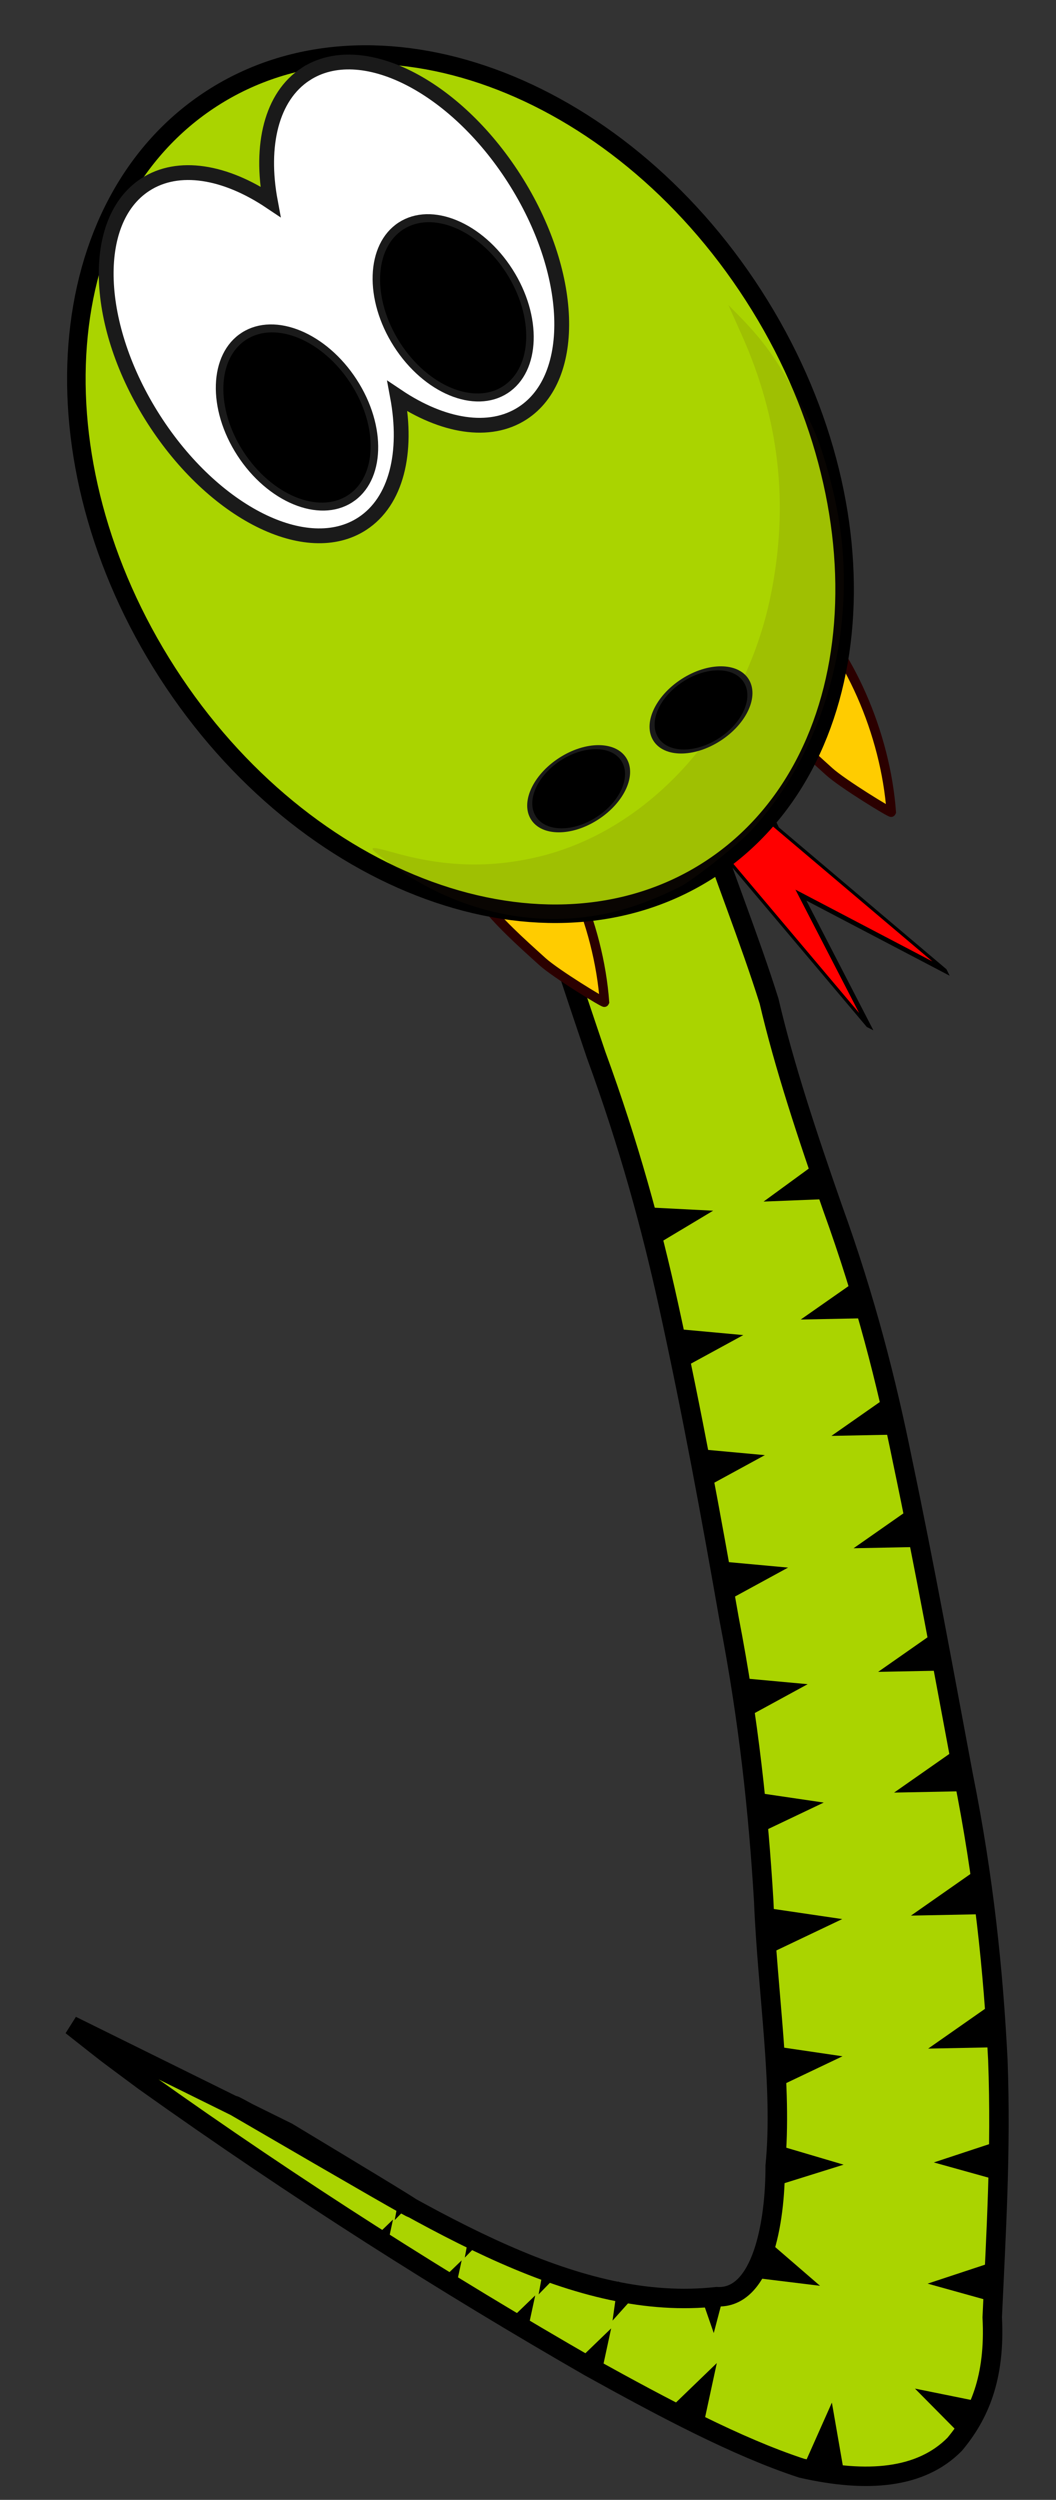 <?xml version="1.0" encoding="UTF-8" standalone="no"?>
<!-- Created with Inkscape (http://www.inkscape.org/) -->

<svg
   xmlns:dc="http://purl.org/dc/elements/1.1/"
   xmlns:cc="http://creativecommons.org/ns#"
   xmlns:rdf="http://www.w3.org/1999/02/22-rdf-syntax-ns#"
   xmlns:svg="http://www.w3.org/2000/svg"
   xmlns="http://www.w3.org/2000/svg"
   xmlns:sodipodi="http://sodipodi.sourceforge.net/DTD/sodipodi-0.dtd"
   xmlns:inkscape="http://www.inkscape.org/namespaces/inkscape"
   width="150"
   height="355"
   id="svg77123"
   version="1.1"
   inkscape:version="0.48.4 r9939"
   sodipodi:docname="snake.svg"
   inkscape:export-filename="/Volumes/REDWOLF/SVG/FruityBird/PNG/snake_frame_4.png"
   inkscape:export-xdpi="90"
   inkscape:export-ydpi="90">
  <rect width="100%" height="100%" fill="#333333" stroke="none"/>
  <defs
     id="defs77125">
    <filter
       color-interpolation-filters="sRGB"
       id="filter3998">
      <feGaussianBlur
         id="feGaussianBlur4000"
         result="result1"
         stdDeviation="3" />
      <feComposite
         in2="SourceGraphic"
         operator="arithmetic"
         k1="0"
         k2="2"
         k3="0"
         k4="-1"
         in="result1"
         result="result2"
         id="feComposite4002" />
      <feColorMatrix
         id="feColorMatrix4004"
         result="result3"
         values="0 0 0 0 0 0 1 0 0 0 0 0 1 0 0 0 0 0 8 -6 " />
      <feComposite
         in2="result3"
         operator="in"
         in="SourceGraphic"
         id="feComposite4006" />
    </filter>
    <filter
       color-interpolation-filters="sRGB"
       id="filter4030">
      <feGaussianBlur
         id="feGaussianBlur4032"
         result="result1"
         stdDeviation="3" />
      <feComposite
         in2="SourceGraphic"
         operator="arithmetic"
         k1="0"
         k2="2"
         k3="0"
         k4="-1"
         in="result1"
         result="result2"
         id="feComposite4034" />
      <feColorMatrix
         id="feColorMatrix4036"
         result="result3"
         values="0 0 0 0 0 0 1 0 0 0 0 0 1 0 0 0 0 0 8 -6 " />
      <feComposite
         in2="result3"
         operator="in"
         in="SourceGraphic"
         id="feComposite4038" />
    </filter>
    <filter
       color-interpolation-filters="sRGB"
       id="filter4070">
      <feGaussianBlur
         id="feGaussianBlur4072"
         result="result1"
         stdDeviation="3" />
      <feComposite
         in2="SourceGraphic"
         operator="arithmetic"
         k1="0"
         k2="2"
         k3="0"
         k4="-1"
         in="result1"
         result="result2"
         id="feComposite4074" />
      <feColorMatrix
         id="feColorMatrix4076"
         result="result3"
         values="0 0 0 0 0 0 1 0 0 0 0 0 1 0 0 0 0 0 8 -6 " />
      <feComposite
         in2="result3"
         operator="in"
         in="SourceGraphic"
         id="feComposite4078" />
    </filter>
    <filter
       color-interpolation-filters="sRGB"
       id="filter4090">
      <feGaussianBlur
         id="feGaussianBlur4092"
         result="result1"
         stdDeviation="3" />
      <feComposite
         in2="SourceGraphic"
         operator="arithmetic"
         k1="0"
         k2="2"
         k3="0"
         k4="-1"
         in="result1"
         result="result2"
         id="feComposite4094" />
      <feColorMatrix
         id="feColorMatrix4096"
         result="result3"
         values="0 0 0 0 0 0 1 0 0 0 0 0 1 0 0 0 0 0 8 -6 " />
      <feComposite
         in2="result3"
         operator="in"
         in="SourceGraphic"
         id="feComposite4098" />
    </filter>
    <filter
       color-interpolation-filters="sRGB"
       id="filter4104">
      <feTurbulence
         id="feTurbulence4106"
         baseFrequency="0.002 0.107"
         numOctaves="1" />
      <feColorMatrix
         id="feColorMatrix4108"
         result="result91"
         values="2 0 0 0 0 0 0 0 0 0 0 0 0 0 0 0 0 0 0.5 0.5" />
      <feDisplacementMap
         in2="result91"
         scale="14.3"
         xChannelSelector="R"
         yChannelSelector="A"
         in="SourceGraphic"
         id="feDisplacementMap4110" />
    </filter>
    <filter
       color-interpolation-filters="sRGB"
       id="filter4488">
      <feTurbulence
         id="feTurbulence4490"
         result="result7"
         numOctaves="3"
         baseFrequency="0.1"
         type="fractalNoise" />
      <feColorMatrix
         id="feColorMatrix4492"
         type="saturate"
         result="result8"
         values="0" />
      <feColorMatrix
         id="feColorMatrix4494"
         type="matrix"
         result="result6"
         values="1 0 0 0 0 0 1 0 0 0 0 0 1 0 0 0 0 0 20 -12 " />
      <feGaussianBlur
         id="feGaussianBlur4496"
         in="result6"
         result="result5"
         stdDeviation="2" />
      <feColorMatrix
         id="feColorMatrix4498"
         type="matrix"
         result="result0"
         values="1 0 0 0 0 0 1 0 0 0 0 0 1 0 0 0 0 0 10 -0.1 "
         in="result5" />
      <feComposite
         in2="SourceGraphic"
         operator="arithmetic"
         k1="0.8"
         k2="1"
         k3="0"
         k4="0"
         in="result0"
         result="result3"
         id="feComposite4500" />
      <feComposite
         in2="result8"
         operator="atop"
         id="feComposite4502" />
      <feBlend
         in2="SourceGraphic"
         mode="normal"
         result="result9"
         id="feBlend4504" />
      <feComposite
         in2="SourceGraphic"
         operator="atop"
         in="result9"
         result="result2"
         id="feComposite4506" />
    </filter>
    <filter
       id="filter4488-1"
       color-interpolation-filters="sRGB">
      <feTurbulence
         type="fractalNoise"
         baseFrequency="0.1"
         numOctaves="3"
         result="result7"
         id="feTurbulence4490-0" />
      <feColorMatrix
         values="0"
         result="result8"
         type="saturate"
         id="feColorMatrix4492-0" />
      <feColorMatrix
         values="1 0 0 0 0 0 1 0 0 0 0 0 1 0 0 0 0 0 20 -12 "
         result="result6"
         type="matrix"
         id="feColorMatrix4494-6" />
      <feGaussianBlur
         stdDeviation="2"
         result="result5"
         in="result6"
         id="feGaussianBlur4496-6" />
      <feColorMatrix
         in="result5"
         values="1 0 0 0 0 0 1 0 0 0 0 0 1 0 0 0 0 0 10 -0.1 "
         result="result0"
         type="matrix"
         id="feColorMatrix4498-8" />
      <feComposite
         id="feComposite4500-8"
         result="result3"
         in="result0"
         k4="0"
         k3="0"
         k2="1"
         k1="0.8"
         operator="arithmetic"
         in2="SourceGraphic" />
      <feComposite
         id="feComposite4502-8"
         operator="atop"
         in2="result8" />
      <feBlend
         id="feBlend4504-9"
         result="result9"
         mode="normal"
         in2="SourceGraphic" />
      <feComposite
         id="feComposite4506-4"
         result="result2"
         in="result9"
         operator="atop"
         in2="SourceGraphic" />
    </filter>
    <filter
       id="filter4104-9"
       color-interpolation-filters="sRGB">
      <feTurbulence
         numOctaves="1"
         baseFrequency="0.002 0.107"
         id="feTurbulence4106-6" />
      <feColorMatrix
         values="2 0 0 0 0 0 0 0 0 0 0 0 0 0 0 0 0 0 0.5 0.5"
         result="result91"
         id="feColorMatrix4108-7" />
      <feDisplacementMap
         id="feDisplacementMap4110-0"
         in="SourceGraphic"
         yChannelSelector="A"
         xChannelSelector="R"
         scale="14.3"
         in2="result91" />
    </filter>
    <filter
       id="filter4090-3"
       color-interpolation-filters="sRGB">
      <feGaussianBlur
         stdDeviation="3"
         result="result1"
         id="feGaussianBlur4092-0" />
      <feComposite
         id="feComposite4094-8"
         result="result2"
         in="result1"
         k4="-1"
         k3="0"
         k2="2"
         k1="0"
         operator="arithmetic"
         in2="SourceGraphic" />
      <feColorMatrix
         values="0 0 0 0 0 0 1 0 0 0 0 0 1 0 0 0 0 0 8 -6 "
         result="result3"
         id="feColorMatrix4096-8" />
      <feComposite
         id="feComposite4098-0"
         in="SourceGraphic"
         operator="in"
         in2="result3" />
    </filter>
    <filter
       id="filter4070-4"
       color-interpolation-filters="sRGB">
      <feGaussianBlur
         stdDeviation="3"
         result="result1"
         id="feGaussianBlur4072-5" />
      <feComposite
         id="feComposite4074-1"
         result="result2"
         in="result1"
         k4="-1"
         k3="0"
         k2="2"
         k1="0"
         operator="arithmetic"
         in2="SourceGraphic" />
      <feColorMatrix
         values="0 0 0 0 0 0 1 0 0 0 0 0 1 0 0 0 0 0 8 -6 "
         result="result3"
         id="feColorMatrix4076-7" />
      <feComposite
         id="feComposite4078-1"
         in="SourceGraphic"
         operator="in"
         in2="result3" />
    </filter>
    <filter
       id="filter4030-1"
       color-interpolation-filters="sRGB">
      <feGaussianBlur
         stdDeviation="3"
         result="result1"
         id="feGaussianBlur4032-5" />
      <feComposite
         id="feComposite4034-7"
         result="result2"
         in="result1"
         k4="-1"
         k3="0"
         k2="2"
         k1="0"
         operator="arithmetic"
         in2="SourceGraphic" />
      <feColorMatrix
         values="0 0 0 0 0 0 1 0 0 0 0 0 1 0 0 0 0 0 8 -6 "
         result="result3"
         id="feColorMatrix4036-6" />
      <feComposite
         id="feComposite4038-2"
         in="SourceGraphic"
         operator="in"
         in2="result3" />
    </filter>
    <filter
       id="filter3998-9"
       color-interpolation-filters="sRGB">
      <feGaussianBlur
         stdDeviation="3"
         result="result1"
         id="feGaussianBlur4000-7" />
      <feComposite
         id="feComposite4002-8"
         result="result2"
         in="result1"
         k4="-1"
         k3="0"
         k2="2"
         k1="0"
         operator="arithmetic"
         in2="SourceGraphic" />
      <feColorMatrix
         values="0 0 0 0 0 0 1 0 0 0 0 0 1 0 0 0 0 0 8 -6 "
         result="result3"
         id="feColorMatrix4004-9" />
      <feComposite
         id="feComposite4006-8"
         in="SourceGraphic"
         operator="in"
         in2="result3" />
    </filter>
  </defs>
  <sodipodi:namedview
     id="base"
     pagecolor="#ffffff"
     bordercolor="#666666"
     borderopacity="1.0"
     inkscape:pageopacity="0.0"
     inkscape:pageshadow="2"
     inkscape:zoom="0.7"
     inkscape:cx="-251.43255"
     inkscape:cy="43.059676"
     inkscape:document-units="px"
     inkscape:current-layer="layer1"
     showgrid="false"
     inkscape:window-width="1360"
     inkscape:window-height="744"
     inkscape:window-x="0"
     inkscape:window-y="24"
     inkscape:window-maximized="1"
     fit-margin-top="0"
     fit-margin-left="0"
     fit-margin-right="0"
     fit-margin-bottom="0" />
  <g
     inkscape:label="Layer 1"
     inkscape:groupmode="layer"
     id="layer1"
     transform="translate(-189.335,-697.353)">
    <g
       id="g3163"
       transform="matrix(0.686,0,0,0.686,-755.181,326.648)"
       inkscape:export-filename="/Volumes/REDWOLF/Dev/EclipseLuna/FruityBird/res/drawable-hdpi/snake_frame_2.png"
       inkscape:export-xdpi="90"
       inkscape:export-ydpi="90">
      <g
         transform="matrix(0.997,0.078,-0.078,0.997,66.259,-17.309)"
         id="g3128">
        <path
           style="fill:#aad400;fill-opacity:1;stroke:#000000;stroke-width:4.025;stroke-miterlimit:4;stroke-opacity:1;stroke-dasharray:none"
           id="path81194"
           d="m 252.744,670.249 c 4.215,11.207 10.562,23.661 15.903,35.536 5.347,12.71 12.052,26.183 17.087,38.698 4.13,13.008 10.092,27.17 16.438,41.589 8.38,18.478 13.984,35.107 18.533,51.022 6.368,21.695 11.923,42.786 17.655,64.006 5.957,20.986 9.401,40.038 11.752,58.132 2.17,18.748 2.433,35.824 3.008,53.162 1.647,12.543 -1.161,20.433 -5.703,26.818 -6.427,7.604 -17.409,9.432 -31.205,7.395 -13.662,-3.326 -29.389,-10.163 -45.284,-17.409 -30.963,-14.705 -63.144,-31.677 -96.678,-51.807 -10.729,-6.757 -5.442,-3.323 -15.845,-10.262 l 46.293,18.512 c 29.214,14.633 45.966,23.045 -10.97,-4.367 -2.523,-1.348 5.668,2.378 8.165,3.673 35.005,17.194 65.498,33.116 94.026,27.66 9.446,-0.165 10.911,-16.342 9.959,-27.95 0.323,-16.475 -4.431,-35.707 -6.668,-54.473 -2.507,-18.041 -6.003,-36.957 -11.695,-57.549 -5.383,-20.906 -10.981,-41.99 -17.612,-63.828 -4.808,-15.832 -10.701,-32.327 -18.994,-50.45 -6.139,-14.357 -12.356,-28.753 -16.796,-42.035 -4.754,-12.238 -11.416,-25.622 -16.892,-38.3 -5.102,-11.873 -11.564,-24.465 -16.883,-36.465 z"
           inkscape:connector-curvature="0"
           sodipodi:nodetypes="cccccccccccccccccccccccccc" />
        <path
           style="fill:#000000;fill-opacity:1;stroke:#002b11;stroke-width:0;stroke-miterlimit:4;stroke-opacity:1;stroke-dasharray:none"
           d="m 262.096,789.041 3.009,8.447 12.478,-8.874 -15.488,0.428 z"
           id="path81280"
           inkscape:connector-curvature="0" />
        <path
           inkscape:connector-curvature="0"
           id="path81290"
           d="m 299.607,775.826 3.446,8.278 -15.205,1.809 11.759,-10.088 z"
           style="fill:#000000;fill-opacity:1;stroke:#002b11;stroke-width:0;stroke-miterlimit:4;stroke-opacity:1;stroke-dasharray:none" />
        <path
           inkscape:connector-curvature="0"
           id="path81292"
           d="m 270.334,813.583 2.663,8.562 12.829,-8.36 -15.492,-0.202 z"
           style="fill:#000000;fill-opacity:1;stroke:#002b11;stroke-width:0;stroke-miterlimit:4;stroke-opacity:1;stroke-dasharray:none" />
        <path
           style="fill:#000000;fill-opacity:1;stroke:#002b11;stroke-width:0;stroke-miterlimit:4;stroke-opacity:1;stroke-dasharray:none"
           d="m 309.39,799.795 3.278,8.346 -15.238,1.503 11.96,-9.849 z"
           id="path81294"
           inkscape:connector-curvature="0" />
        <path
           style="fill:#000000;fill-opacity:1;stroke:#002b11;stroke-width:0;stroke-miterlimit:4;stroke-opacity:1;stroke-dasharray:none"
           d="m 276.725,838.003 2.663,8.562 12.829,-8.36 -15.492,-0.202 z"
           id="path81310"
           inkscape:connector-curvature="0" />
        <path
           inkscape:connector-curvature="0"
           id="path81312"
           d="m 317.607,823.303 3.278,8.346 -15.238,1.503 11.96,-9.849 z"
           style="fill:#000000;fill-opacity:1;stroke:#002b11;stroke-width:0;stroke-miterlimit:4;stroke-opacity:1;stroke-dasharray:none" />
        <path
           style="fill:#000000;fill-opacity:1;stroke:#002b11;stroke-width:0;stroke-miterlimit:4;stroke-opacity:1;stroke-dasharray:none"
           d="m 323.997,846.126 3.278,8.346 -15.238,1.503 11.96,-9.849 z"
           id="path81314"
           inkscape:connector-curvature="0" />
        <path
           inkscape:connector-curvature="0"
           id="path81316"
           d="m 283.343,860.826 2.663,8.562 12.829,-8.36 -15.492,-0.202 z"
           style="fill:#000000;fill-opacity:1;stroke:#002b11;stroke-width:0;stroke-miterlimit:4;stroke-opacity:1;stroke-dasharray:none" />
        <path
           inkscape:connector-curvature="0"
           id="path81318"
           d="m 331.072,871.231 3.278,8.346 -15.238,1.503 11.96,-9.849 z"
           style="fill:#000000;fill-opacity:1;stroke:#002b11;stroke-width:0;stroke-miterlimit:4;stroke-opacity:1;stroke-dasharray:none" />
        <path
           style="fill:#000000;fill-opacity:1;stroke:#002b11;stroke-width:0;stroke-miterlimit:4;stroke-opacity:1;stroke-dasharray:none"
           d="m 289.277,884.562 2.663,8.562 12.829,-8.36 -15.492,-0.202 z"
           id="path81320"
           inkscape:connector-curvature="0" />
        <path
           inkscape:connector-curvature="0"
           id="path81322"
           d="m 294.544,907.879 2.191,8.695 13.267,-7.645 -15.458,-1.05 z"
           style="fill:#000000;fill-opacity:1;stroke:#002b11;stroke-width:0;stroke-miterlimit:4;stroke-opacity:1;stroke-dasharray:none" />
        <path
           style="fill:#000000;fill-opacity:1;stroke:#002b11;stroke-width:0;stroke-miterlimit:4;stroke-opacity:1;stroke-dasharray:none"
           d="m 336.321,895.879 3.278,8.346 -15.238,1.503 11.96,-9.849 z"
           id="path81324"
           inkscape:connector-curvature="0" />
        <path
           inkscape:connector-curvature="0"
           id="path81326"
           d="m 341.799,920.985 3.278,8.346 -15.238,1.503 11.96,-9.849 z"
           style="fill:#000000;fill-opacity:1;stroke:#002b11;stroke-width:0;stroke-miterlimit:4;stroke-opacity:1;stroke-dasharray:none" />
        <path
           style="fill:#000000;fill-opacity:1;stroke:#002b11;stroke-width:0;stroke-miterlimit:4;stroke-opacity:1;stroke-dasharray:none"
           d="m 300.25,931.615 2.191,8.695 13.267,-7.645 -15.458,-1.05 z"
           id="path81328"
           inkscape:connector-curvature="0" />
        <path
           inkscape:connector-curvature="0"
           id="path81330"
           d="m 302.532,959.916 2.191,8.695 13.267,-7.645 -15.458,-1.05 z"
           style="fill:#000000;fill-opacity:1;stroke:#002b11;stroke-width:0;stroke-miterlimit:4;stroke-opacity:1;stroke-dasharray:none" />
        <path
           style="fill:#000000;fill-opacity:1;stroke:#002b11;stroke-width:0;stroke-miterlimit:4;stroke-opacity:1;stroke-dasharray:none"
           d="m 347.505,948.144 3.278,8.346 -15.238,1.503 11.96,-9.849 z"
           id="path81332"
           inkscape:connector-curvature="0" />
        <path
           inkscape:connector-curvature="0"
           id="path81334"
           d="m 352.844,975.388 0.743,8.936 -15.028,-2.938 14.285,-5.998 z"
           style="fill:#000000;fill-opacity:1;stroke:#002b11;stroke-width:0;stroke-miterlimit:4;stroke-opacity:1;stroke-dasharray:none" />
        <path
           style="fill:#000000;fill-opacity:1;stroke:#002b11;stroke-width:0;stroke-miterlimit:4;stroke-opacity:1;stroke-dasharray:none"
           d="m 304.819,980.095 0.944,8.917 14.212,-5.7 -15.156,-3.217 z"
           id="path81336"
           inkscape:connector-curvature="0" />
        <path
           style="fill:#000000;fill-opacity:1;stroke:#002b11;stroke-width:0;stroke-miterlimit:4;stroke-opacity:1;stroke-dasharray:none"
           d="m 353.529,1000.493 0.743,8.936 -15.028,-2.938 14.285,-5.998 z"
           id="path81338"
           inkscape:connector-curvature="0" />
        <path
           inkscape:connector-curvature="0"
           id="path81340"
           d="m 304.591,999.507 -2.815,8.514 15.298,0.664 -12.483,-9.177 z"
           style="fill:#000000;fill-opacity:1;stroke:#002b11;stroke-width:0;stroke-miterlimit:4;stroke-opacity:1;stroke-dasharray:none" />
        <path
           inkscape:connector-curvature="0"
           id="path81342"
           d="m 353.712,1030.229 -3.787,8.128 -11.593,-10.004 15.38,1.876 z"
           style="fill:#000000;fill-opacity:1;stroke:#002b11;stroke-width:0;stroke-miterlimit:4;stroke-opacity:1;stroke-dasharray:none" />
        <path
           style="fill:#000000;fill-opacity:1;stroke:#002b11;stroke-width:0;stroke-miterlimit:4;stroke-opacity:1;stroke-dasharray:none"
           d="m 325.254,1047.6 -8.948,-0.575 5.108,-14.435 3.84,15.01 z"
           id="path81344"
           inkscape:connector-curvature="0" />
        <path
           inkscape:connector-curvature="0"
           id="path81346"
           d="m 294.951,1041.655 -8.078,-3.891 10.152,-11.463 -2.074,15.354 z"
           style="fill:#000000;fill-opacity:1;stroke:#002b11;stroke-width:0;stroke-miterlimit:4;stroke-opacity:1;stroke-dasharray:none" />
        <path
           style="fill:#000000;fill-opacity:1;stroke:#002b11;stroke-width:0;stroke-miterlimit:4;stroke-opacity:1;stroke-dasharray:none"
           d="m 273.144,1032.07 -5.899,-2.841 7.413,-8.371 -1.514,11.212 z"
           id="path81348"
           inkscape:connector-curvature="0" />
        <path
           inkscape:connector-curvature="0"
           id="path81350"
           d="m 257.36,1023.397 -4.265,-2.054 5.359,-6.051 -1.095,8.105 z"
           style="fill:#000000;fill-opacity:1;stroke:#002b11;stroke-width:0;stroke-miterlimit:4;stroke-opacity:1;stroke-dasharray:none" />
        <path
           style="fill:#000000;fill-opacity:1;stroke:#002b11;stroke-width:0;stroke-miterlimit:4;stroke-opacity:1;stroke-dasharray:none"
           d="m 241.752,1016.322 -3.72,-1.792 4.675,-5.278 -0.955,7.07 z"
           id="path81352"
           inkscape:connector-curvature="0" />
        <path
           inkscape:connector-curvature="0"
           id="path81354"
           d="m 226.917,1009.019 -3.72,-1.792 4.675,-5.278 -0.955,7.07 z"
           style="fill:#000000;fill-opacity:1;stroke:#002b11;stroke-width:0;stroke-miterlimit:4;stroke-opacity:1;stroke-dasharray:none" />
        <path
           style="fill:#000000;fill-opacity:1;stroke:#002b11;stroke-width:0;stroke-miterlimit:4;stroke-opacity:1;stroke-dasharray:none"
           d="m 292.632,1012.667 4.711,-0.461 -1.434,7.955 -3.277,-7.494 z"
           id="path81356"
           inkscape:connector-curvature="0" />
        <path
           inkscape:connector-curvature="0"
           id="path81358"
           d="m 275.326,1011.067 4.402,1.74 -4.908,6.423 0.506,-8.163 z"
           style="fill:#000000;fill-opacity:1;stroke:#002b11;stroke-width:0;stroke-miterlimit:4;stroke-opacity:1;stroke-dasharray:none" />
        <path
           style="fill:#000000;fill-opacity:1;stroke:#002b11;stroke-width:0;stroke-miterlimit:4;stroke-opacity:1;stroke-dasharray:none"
           d="m 259.876,1007.927 3.773,1.676 -4.51,5.42 0.736,-7.096 z"
           id="path81360"
           inkscape:connector-curvature="0" />
        <path
           inkscape:connector-curvature="0"
           id="path81362"
           d="m 243.758,1004.275 2.317,1.029 -2.769,3.328 0.452,-4.357 z"
           style="fill:#000000;fill-opacity:1;stroke:#002b11;stroke-width:0;stroke-miterlimit:4;stroke-opacity:1;stroke-dasharray:none" />
        <path
           style="fill:#000000;fill-opacity:1;stroke:#002b11;stroke-width:0;stroke-miterlimit:4;stroke-opacity:1;stroke-dasharray:none"
           d="m 228.695,997.657 2.317,1.029 -2.769,3.328 0.452,-4.357 z"
           id="path81364"
           inkscape:connector-curvature="0" />
      </g>
      <g
         transform="matrix(0.988,-0.152,0.152,0.988,-97.571,43.571)"
         id="g3116">
        <path
           sodipodi:type="star"
           style="fill:#ff0000;fill-opacity:1;stroke:#000000;stroke-width:5;stroke-miterlimit:4;stroke-opacity:1;stroke-dasharray:none"
           id="path80414"
           sodipodi:sides="5"
           sodipodi:cx="179.80714"
           sodipodi:cy="186.73088"
           sodipodi:r1="135.06364"
           sodipodi:r2="49.266533"
           sodipodi:arg1="-0.27224101"
           sodipodi:arg2="0.24561769"
           inkscape:flatsided="false"
           inkscape:rounded="0"
           inkscape:randomized="0"
           d="m 309.896,150.414 -82.301,48.297 26.952,100.52 -71.365,-63.349 -87.272,56.695 38.195,-87.448 -80.889,-65.481 94.971,9.303 37.28,-97.164 20.5,93.198 z"
           transform="matrix(0.129,0.457,0.178,0.142,202.057,613.664)"
           inkscape:transform-center-x="0.10191715"
           inkscape:transform-center-y="-3.9447947" />
        <path
           style="fill:#ffcc00;fill-opacity:1;stroke:#2b0000;stroke-width:1.949;stroke-miterlimit:4;stroke-opacity:1;stroke-dasharray:none"
           d="m 220.248,701.651 c -3.412,-7.926 -8.885,-13.684 -9.315,-14.317 -0.767,-1.13 -0.866,-0.829 -5.057,15.374 -3.408,13.071 1.092,22.789 6.372,34.451 1.532,3.383 8.248,12.968 8.408,12.806 5.386,-15.335 5.502,-34.334 -0.408,-48.314 z"
           id="path80384"
           inkscape:connector-curvature="0"
           sodipodi:nodetypes="cscccc" />
        <path
           sodipodi:nodetypes="cscccc"
           inkscape:connector-curvature="0"
           id="path6902"
           d="m 290.386,689.325 c -3.412,-7.926 -8.885,-13.684 -9.315,-14.317 -0.767,-1.13 -0.866,-0.829 -5.057,15.374 -3.408,13.071 1.092,22.789 6.372,34.451 1.532,3.383 8.248,12.968 8.408,12.806 5.386,-15.335 5.502,-34.334 -0.408,-48.314 z"
           style="fill:#ffcc00;fill-opacity:1;stroke:#2b0000;stroke-width:1.949;stroke-miterlimit:4;stroke-opacity:1;stroke-dasharray:none" />
        <path
           sodipodi:type="arc"
           style="fill:#aad400;fill-rule:evenodd;stroke:#000000;stroke-width:3;stroke-linecap:butt;stroke-linejoin:miter;stroke-miterlimit:4;stroke-opacity:1;stroke-dasharray:none"
           id="path77196"
           sodipodi:cx="320.71429"
           sodipodi:cy="194.85715"
           sodipodi:rx="56.42857"
           sodipodi:ry="74.285713"
           d="m 377.143,194.857 c 0,41.027 -25.264,74.286 -56.429,74.286 -31.165,0 -56.429,-33.259 -56.429,-74.286 0,-41.027 25.264,-74.286 56.429,-74.286 31.165,0 56.429,33.259 56.429,74.286 z"
           transform="matrix(-1.262,0.205,0.205,1.262,600.963,328.1)" />
        <path
           inkscape:connector-curvature="0"
           id="path6898"
           d="m 244.491,734.308 c -7.872,0.365 -13.511,-0.175 -19.661,-1.881 -13.531,-3.754 -25.294,-12.981 -33.022,-25.903 -3.595,-6.011 -3.469,-6.222 1.358,-2.279 8.311,6.789 16.699,10.753 26.656,12.596 23.685,4.384 50.322,-7.875 66.093,-30.418 10.928,-15.62 16.157,-32.589 15.966,-51.812 l -0.066,-6.689 1.019,2.64 c 2.603,6.744 3.639,11.438 4.393,19.914 0.598,6.718 0.639,9.144 0.222,13.25 -1.408,13.876 -5.023,25.013 -11.724,36.117 -8.028,13.305 -20.341,24.29 -33.444,29.84 -3.595,1.523 -15.038,4.498 -17.789,4.625 l 0,0 z"
           style="opacity:0.12;fill:#502d16;fill-opacity:1;stroke:#f9f9f9;stroke-width:0;stroke-miterlimit:4;stroke-opacity:1;stroke-dasharray:none" />
        <path
           inkscape:connector-curvature="0"
           id="path6910"
           d="m 240.692,549.162 c 13.451,-2.262 27.303,14.33 30.934,37.048 3.631,22.717 -4.322,42.957 -17.774,45.219 -8.077,1.358 -16.312,-4.082 -22.377,-13.561 -2.664,11.534 -8.876,19.864 -17.217,21.266 -13.451,2.262 -27.303,-14.33 -30.934,-37.048 -3.631,-22.717 4.322,-42.957 17.774,-45.219 8.074,-1.358 16.294,4.092 22.358,13.564 2.662,-11.543 8.891,-19.866 17.235,-21.27 z"
           style="fill:#ffffff;fill-opacity:1;stroke:#1a1a1a;stroke-width:3.066" />
        <path
           transform="matrix(-1.465,0.245,0.27,1.697,807.571,193.977)"
           d="m 424.068,182.746 c 0,6.459 -4.189,11.695 -9.356,11.695 -5.167,0 -9.356,-5.236 -9.356,-11.695 0,-6.459 4.189,-11.695 9.356,-11.695 5.167,0 9.356,5.236 9.356,11.695 z"
           sodipodi:ry="11.694915"
           sodipodi:rx="9.3559322"
           sodipodi:cy="182.74576"
           sodipodi:cx="414.71185"
           id="path6914"
           style="fill:#000000;fill-opacity:1;stroke:#1a1a1a"
           sodipodi:type="arc" />
        <path
           sodipodi:type="arc"
           style="fill:#000000;fill-opacity:1;stroke:#1a1a1a"
           id="path80373"
           sodipodi:cx="414.71185"
           sodipodi:cy="182.74576"
           sodipodi:rx="9.3559322"
           sodipodi:ry="11.694915"
           d="m 424.068,182.746 c 0,6.459 -4.189,11.695 -9.356,11.695 -5.167,0 -9.356,-5.236 -9.356,-11.695 0,-6.459 4.189,-11.695 9.356,-11.695 5.167,0 9.356,5.236 9.356,11.695 z"
           transform="matrix(1.467,-0.231,0.281,1.695,-449.079,399.634)" />
        <path
           transform="matrix(-1.175,0.194,0.095,0.612,733.066,510.192)"
           d="m 424.068,182.746 c 0,6.459 -4.189,11.695 -9.356,11.695 -5.167,0 -9.356,-5.236 -9.356,-11.695 0,-6.459 4.189,-11.695 9.356,-11.695 5.167,0 9.356,5.236 9.356,11.695 z"
           sodipodi:ry="11.694915"
           sodipodi:rx="9.3559322"
           sodipodi:cy="182.74576"
           sodipodi:cx="414.71185"
           id="path80375"
           style="fill:#000000;fill-opacity:1;stroke:#1a1a1a"
           sodipodi:type="arc" />
        <path
           sodipodi:type="arc"
           style="fill:#000000;fill-opacity:1;stroke:#1a1a1a"
           id="path80391"
           sodipodi:cx="414.71185"
           sodipodi:cy="182.74576"
           sodipodi:rx="9.3559322"
           sodipodi:ry="11.694915"
           d="m 424.068,182.746 c 0,6.459 -4.189,11.695 -9.356,11.695 -5.167,0 -9.356,-5.236 -9.356,-11.695 0,-6.459 4.189,-11.695 9.356,-11.695 5.167,0 9.356,5.236 9.356,11.695 z"
           transform="matrix(-1.175,0.194,0.095,0.612,703.33,515.025)" />
      </g>
    </g>
    <g
       id="layer1-9"
       inkscape:label="Layer 1"
       transform="matrix(0.675,0,0,0.675,-541.2,353.087)"
       inkscape:export-filename="/Volumes/REDWOLF/Dev/EclipseLuna/FruityBird/res/drawable-hdpi/snake_frame_1.png"
       inkscape:export-xdpi="90"
       inkscape:export-ydpi="90">
      <g
         transform="matrix(1.278,0,0,1.278,-71.188,-221.451)"
         id="g84614">
        <path
           style="fill:#aad400;fill-opacity:1;stroke:#000000;stroke-width:3.149;stroke-miterlimit:4;stroke-opacity:1;stroke-dasharray:none"
           id="path81194-7"
           d="m 253.452,697.688 c 3.298,8.768 8.264,18.513 12.443,27.804 4.184,9.945 9.43,20.486 13.37,30.278 3.231,10.178 7.896,21.259 12.861,32.541 6.557,14.457 10.941,27.469 14.501,39.921 4.983,16.974 9.329,33.477 13.813,50.08 4.661,16.42 7.355,31.327 9.195,45.484 1.698,14.669 1.903,28.03 2.354,41.595 1.289,9.814 -0.908,15.987 -4.463,20.983 -5.029,5.949 -13.621,7.38 -24.416,5.786 -10.689,-2.603 -22.995,-7.952 -35.432,-13.621 -24.226,-11.506 -49.405,-24.785 -75.643,-40.535 -8.394,-5.287 -4.258,-2.6 -12.397,-8.029 l 36.221,14.484 c 22.858,11.449 35.965,18.031 -8.583,-3.416 -1.974,-1.054 4.435,1.861 6.389,2.874 27.389,13.453 51.247,25.911 73.568,21.642 7.391,-0.129 8.537,-12.786 7.792,-21.869 0.253,-12.89 -3.467,-27.938 -5.217,-42.621 -1.962,-14.116 -4.697,-28.916 -9.15,-45.027 -4.212,-16.358 -8.592,-32.854 -13.78,-49.941 -3.762,-12.387 -8.373,-25.294 -14.862,-39.473 -4.803,-11.233 -9.668,-22.497 -13.142,-32.889 -3.719,-9.575 -8.933,-20.047 -13.217,-29.966 -3.992,-9.289 -9.048,-19.142 -13.21,-28.531 z"
           inkscape:connector-curvature="0"
           sodipodi:nodetypes="cccccccccccccccccccccccccc" />
        <path
           sodipodi:type="star"
           style="fill:#ff0000;fill-opacity:1;stroke:#000000;stroke-width:5;stroke-miterlimit:4;stroke-opacity:1;stroke-dasharray:none"
           id="path80414-1"
           sodipodi:sides="5"
           sodipodi:cx="179.80714"
           sodipodi:cy="186.73088"
           sodipodi:r1="135.06364"
           sodipodi:r2="49.266533"
           sodipodi:arg1="-0.27224101"
           sodipodi:arg2="0.24561769"
           inkscape:flatsided="false"
           inkscape:rounded="0"
           inkscape:randomized="0"
           d="m 309.896,150.414 -82.301,48.297 26.952,100.52 -71.365,-63.349 -87.272,56.695 38.195,-87.448 -80.889,-65.481 94.971,9.303 37.28,-97.164 20.5,93.198 z"
           transform="matrix(0.101,0.357,0.139,0.111,213.794,653.414)"
           inkscape:transform-center-x="0.10191715"
           inkscape:transform-center-y="-3.9447947" />
        <path
           style="fill:#ffcc00;fill-opacity:1;stroke:#2b0000;stroke-width:1.525;stroke-miterlimit:4;stroke-opacity:1;stroke-dasharray:none"
           d="m 228.027,722.258 c -2.669,-6.201 -6.952,-10.706 -7.288,-11.202 -0.6,-0.884 -0.678,-0.649 -3.957,12.029 -2.666,10.227 0.854,17.83 4.985,26.956 1.198,2.647 6.453,10.146 6.579,10.02 4.214,-11.999 4.305,-26.864 -0.319,-37.802 z"
           id="path80384-7"
           inkscape:connector-curvature="0"
           sodipodi:nodetypes="cscccc" />
        <path
           sodipodi:nodetypes="cscccc"
           inkscape:connector-curvature="0"
           id="path6902-0"
           d="m 282.905,712.614 c -2.669,-6.201 -6.952,-10.706 -7.288,-11.202 -0.6,-0.884 -0.678,-0.649 -3.957,12.029 -2.666,10.227 0.854,17.83 4.985,26.956 1.198,2.647 6.453,10.146 6.579,10.02 4.214,-11.999 4.305,-26.864 -0.319,-37.802 z"
           style="fill:#ffcc00;fill-opacity:1;stroke:#2b0000;stroke-width:1.525;stroke-miterlimit:4;stroke-opacity:1;stroke-dasharray:none" />
        <path
           sodipodi:type="arc"
           style="fill:#aad400;fill-rule:evenodd;stroke:#000000;stroke-width:3;stroke-linecap:butt;stroke-linejoin:miter;stroke-miterlimit:4;stroke-opacity:1;stroke-dasharray:none"
           id="path77196-4"
           sodipodi:cx="320.71429"
           sodipodi:cy="194.85715"
           sodipodi:rx="56.42857"
           sodipodi:ry="74.285713"
           d="m 377.143,194.857 c 0,41.027 -25.264,74.286 -56.429,74.286 -31.165,0 -56.429,-33.259 -56.429,-74.286 0,-41.027 25.264,-74.286 56.429,-74.286 31.165,0 56.429,33.259 56.429,74.286 z"
           transform="matrix(-0.987,0.16,0.16,0.987,525.907,429.983)" />
        <path
           inkscape:connector-curvature="0"
           id="path6898-7"
           d="m 246.995,747.809 c -6.159,0.285 -10.571,-0.137 -15.384,-1.472 -10.587,-2.937 -19.791,-10.157 -25.837,-20.267 -2.813,-4.703 -2.714,-4.868 1.063,-1.783 6.503,5.312 13.066,8.413 20.856,9.855 18.532,3.43 39.373,-6.162 51.712,-23.8 8.55,-12.221 12.641,-25.498 12.492,-40.539 l -0.052,-5.233 0.797,2.065 c 2.037,5.277 2.847,8.95 3.437,15.581 0.468,5.256 0.5,7.154 0.173,10.367 -1.102,10.857 -3.93,19.57 -9.173,28.259 -6.281,10.41 -15.915,19.005 -26.168,23.347 -2.813,1.191 -11.766,3.519 -13.919,3.619 l 0,0 z"
           style="opacity:0.12;fill:#502d16;fill-opacity:1;stroke:#f9f9f9;stroke-width:0;stroke-miterlimit:4;stroke-opacity:1;stroke-dasharray:none" />
        <path
           inkscape:connector-curvature="0"
           id="path6910-8"
           d="m 244.023,602.947 c 10.525,-1.77 21.363,11.213 24.204,28.987 2.841,17.775 -3.382,33.611 -13.907,35.381 -6.32,1.063 -12.763,-3.194 -17.508,-10.611 -2.085,9.025 -6.945,15.542 -13.471,16.639 -10.525,1.77 -21.363,-11.213 -24.204,-28.987 -2.841,-17.775 3.382,-33.611 13.907,-35.381 6.317,-1.062 12.749,3.201 17.494,10.613 2.083,-9.031 6.957,-15.544 13.485,-16.642 z"
           style="fill:#ffffff;fill-opacity:1;stroke:#1a1a1a;stroke-width:2.399" />
        <path
           transform="matrix(-1.146,0.192,0.212,1.328,687.563,325.041)"
           d="m 424.068,182.746 c 0,6.459 -4.189,11.695 -9.356,11.695 -5.167,0 -9.356,-5.236 -9.356,-11.695 0,-6.459 4.189,-11.695 9.356,-11.695 5.167,0 9.356,5.236 9.356,11.695 z"
           sodipodi:ry="11.694915"
           sodipodi:rx="9.3559322"
           sodipodi:cy="182.74576"
           sodipodi:cx="414.71185"
           id="path6914-9"
           style="fill:#000000;fill-opacity:1;stroke:#1a1a1a"
           sodipodi:type="arc" />
        <path
           sodipodi:type="arc"
           style="fill:#000000;fill-opacity:1;stroke:#1a1a1a"
           id="path80373-9"
           sodipodi:cx="414.71185"
           sodipodi:cy="182.74576"
           sodipodi:rx="9.3559322"
           sodipodi:ry="11.694915"
           d="m 424.068,182.746 c 0,6.459 -4.189,11.695 -9.356,11.695 -5.167,0 -9.356,-5.236 -9.356,-11.695 0,-6.459 4.189,-11.695 9.356,-11.695 5.167,0 9.356,5.236 9.356,11.695 z"
           transform="matrix(1.148,-0.181,0.22,1.326,-295.671,485.952)" />
        <path
           transform="matrix(-0.92,0.151,0.075,0.479,629.268,572.455)"
           d="m 424.068,182.746 c 0,6.459 -4.189,11.695 -9.356,11.695 -5.167,0 -9.356,-5.236 -9.356,-11.695 0,-6.459 4.189,-11.695 9.356,-11.695 5.167,0 9.356,5.236 9.356,11.695 z"
           sodipodi:ry="11.694915"
           sodipodi:rx="9.3559322"
           sodipodi:cy="182.74576"
           sodipodi:cx="414.71185"
           id="path80375-0"
           style="fill:#000000;fill-opacity:1;stroke:#1a1a1a"
           sodipodi:type="arc" />
        <path
           sodipodi:type="arc"
           style="fill:#000000;fill-opacity:1;stroke:#1a1a1a"
           id="path80391-9"
           sodipodi:cx="414.71185"
           sodipodi:cy="182.74576"
           sodipodi:rx="9.3559322"
           sodipodi:ry="11.694915"
           d="m 424.068,182.746 c 0,6.459 -4.189,11.695 -9.356,11.695 -5.167,0 -9.356,-5.236 -9.356,-11.695 0,-6.459 4.189,-11.695 9.356,-11.695 5.167,0 9.356,5.236 9.356,11.695 z"
           transform="matrix(-0.92,0.151,0.075,0.479,606.002,576.237)" />
        <path
           style="fill:#000000;fill-opacity:1;stroke:#002b11;stroke-width:0;stroke-miterlimit:4;stroke-opacity:1;stroke-dasharray:none"
           d="m 260.77,790.634 2.354,6.609 9.763,-6.944 -12.118,0.335 z"
           id="path81280-4"
           inkscape:connector-curvature="0" />
        <path
           inkscape:connector-curvature="0"
           id="path81290-8"
           d="m 290.119,780.294 2.696,6.477 -11.897,1.416 9.201,-7.893 z"
           style="fill:#000000;fill-opacity:1;stroke:#002b11;stroke-width:0;stroke-miterlimit:4;stroke-opacity:1;stroke-dasharray:none" />
        <path
           inkscape:connector-curvature="0"
           id="path81292-7"
           d="m 267.216,809.836 2.084,6.699 10.038,-6.541 -12.121,-0.158 z"
           style="fill:#000000;fill-opacity:1;stroke:#002b11;stroke-width:0;stroke-miterlimit:4;stroke-opacity:1;stroke-dasharray:none" />
        <path
           style="fill:#000000;fill-opacity:1;stroke:#002b11;stroke-width:0;stroke-miterlimit:4;stroke-opacity:1;stroke-dasharray:none"
           d="m 297.774,799.048 2.565,6.53 -11.923,1.176 9.358,-7.706 z"
           id="path81294-4"
           inkscape:connector-curvature="0" />
        <path
           style="fill:#000000;fill-opacity:1;stroke:#002b11;stroke-width:0;stroke-miterlimit:4;stroke-opacity:1;stroke-dasharray:none"
           d="m 272.216,828.943 2.084,6.699 10.038,-6.541 -12.121,-0.158 z"
           id="path81310-0"
           inkscape:connector-curvature="0" />
        <path
           inkscape:connector-curvature="0"
           id="path81312-6"
           d="m 304.203,817.441 2.565,6.53 -11.923,1.176 9.358,-7.706 z"
           style="fill:#000000;fill-opacity:1;stroke:#002b11;stroke-width:0;stroke-miterlimit:4;stroke-opacity:1;stroke-dasharray:none" />
        <path
           style="fill:#000000;fill-opacity:1;stroke:#002b11;stroke-width:0;stroke-miterlimit:4;stroke-opacity:1;stroke-dasharray:none"
           d="m 309.203,835.298 2.565,6.53 -11.923,1.176 9.358,-7.706 z"
           id="path81314-7"
           inkscape:connector-curvature="0" />
        <path
           inkscape:connector-curvature="0"
           id="path81316-7"
           d="m 277.394,846.8 2.084,6.699 10.038,-6.541 -12.121,-0.158 z"
           style="fill:#000000;fill-opacity:1;stroke:#002b11;stroke-width:0;stroke-miterlimit:4;stroke-opacity:1;stroke-dasharray:none" />
        <path
           inkscape:connector-curvature="0"
           id="path81318-9"
           d="m 314.738,854.941 2.565,6.53 -11.923,1.176 9.358,-7.706 z"
           style="fill:#000000;fill-opacity:1;stroke:#002b11;stroke-width:0;stroke-miterlimit:4;stroke-opacity:1;stroke-dasharray:none" />
        <path
           style="fill:#000000;fill-opacity:1;stroke:#002b11;stroke-width:0;stroke-miterlimit:4;stroke-opacity:1;stroke-dasharray:none"
           d="m 282.037,865.371 2.084,6.699 10.038,-6.541 -12.121,-0.158 z"
           id="path81320-6"
           inkscape:connector-curvature="0" />
        <path
           inkscape:connector-curvature="0"
           id="path81322-0"
           d="m 286.158,883.616 1.714,6.803 10.381,-5.981 -12.095,-0.822 z"
           style="fill:#000000;fill-opacity:1;stroke:#002b11;stroke-width:0;stroke-miterlimit:4;stroke-opacity:1;stroke-dasharray:none" />
        <path
           style="fill:#000000;fill-opacity:1;stroke:#002b11;stroke-width:0;stroke-miterlimit:4;stroke-opacity:1;stroke-dasharray:none"
           d="m 318.845,874.227 2.565,6.53 -11.923,1.176 9.358,-7.706 z"
           id="path81324-7"
           inkscape:connector-curvature="0" />
        <path
           inkscape:connector-curvature="0"
           id="path81326-2"
           d="m 323.131,893.87 2.565,6.53 -11.923,1.176 9.358,-7.706 z"
           style="fill:#000000;fill-opacity:1;stroke:#002b11;stroke-width:0;stroke-miterlimit:4;stroke-opacity:1;stroke-dasharray:none" />
        <path
           style="fill:#000000;fill-opacity:1;stroke:#002b11;stroke-width:0;stroke-miterlimit:4;stroke-opacity:1;stroke-dasharray:none"
           d="m 290.622,902.187 1.714,6.803 10.381,-5.981 -12.095,-0.822 z"
           id="path81328-8"
           inkscape:connector-curvature="0" />
        <path
           inkscape:connector-curvature="0"
           id="path81330-8"
           d="m 292.408,924.33 1.714,6.803 10.381,-5.981 -12.095,-0.822 z"
           style="fill:#000000;fill-opacity:1;stroke:#002b11;stroke-width:0;stroke-miterlimit:4;stroke-opacity:1;stroke-dasharray:none" />
        <path
           style="fill:#000000;fill-opacity:1;stroke:#002b11;stroke-width:0;stroke-miterlimit:4;stroke-opacity:1;stroke-dasharray:none"
           d="m 327.595,915.12 2.565,6.53 -11.923,1.176 9.358,-7.706 z"
           id="path81332-8"
           inkscape:connector-curvature="0" />
        <path
           inkscape:connector-curvature="0"
           id="path81334-7"
           d="m 331.773,936.436 0.581,6.992 -11.758,-2.298 11.177,-4.693 z"
           style="fill:#000000;fill-opacity:1;stroke:#002b11;stroke-width:0;stroke-miterlimit:4;stroke-opacity:1;stroke-dasharray:none" />
        <path
           style="fill:#000000;fill-opacity:1;stroke:#002b11;stroke-width:0;stroke-miterlimit:4;stroke-opacity:1;stroke-dasharray:none"
           d="m 294.198,940.12 0.738,6.977 11.12,-4.459 -11.858,-2.517 z"
           id="path81336-3"
           inkscape:connector-curvature="0" />
        <path
           style="fill:#000000;fill-opacity:1;stroke:#002b11;stroke-width:0;stroke-miterlimit:4;stroke-opacity:1;stroke-dasharray:none"
           d="m 332.309,956.079 0.581,6.992 -11.758,-2.298 11.177,-4.693 z"
           id="path81338-4"
           inkscape:connector-curvature="0" />
        <path
           inkscape:connector-curvature="0"
           id="path81340-4"
           d="m 294.019,955.308 -2.202,6.661 11.969,0.519 -9.767,-7.181 z"
           style="fill:#000000;fill-opacity:1;stroke:#002b11;stroke-width:0;stroke-miterlimit:4;stroke-opacity:1;stroke-dasharray:none" />
        <path
           inkscape:connector-curvature="0"
           id="path81342-6"
           d="m 332.452,979.346 -2.963,6.359 -9.07,-7.827 12.033,1.468 z"
           style="fill:#000000;fill-opacity:1;stroke:#002b11;stroke-width:0;stroke-miterlimit:4;stroke-opacity:1;stroke-dasharray:none" />
        <path
           style="fill:#000000;fill-opacity:1;stroke:#002b11;stroke-width:0;stroke-miterlimit:4;stroke-opacity:1;stroke-dasharray:none"
           d="m 310.186,992.937 -7.001,-0.45 3.997,-11.294 3.005,11.744 z"
           id="path81344-0"
           inkscape:connector-curvature="0" />
        <path
           inkscape:connector-curvature="0"
           id="path81346-9"
           d="m 286.477,988.286 -6.321,-3.045 7.943,-8.969 -1.623,12.013 z"
           style="fill:#000000;fill-opacity:1;stroke:#002b11;stroke-width:0;stroke-miterlimit:4;stroke-opacity:1;stroke-dasharray:none" />
        <path
           style="fill:#000000;fill-opacity:1;stroke:#002b11;stroke-width:0;stroke-miterlimit:4;stroke-opacity:1;stroke-dasharray:none"
           d="m 269.414,980.786 -4.616,-2.223 5.8,-6.549 -1.185,8.773 z"
           id="path81348-5"
           inkscape:connector-curvature="0" />
        <path
           inkscape:connector-curvature="0"
           id="path81350-9"
           d="m 257.064,974 -3.337,-1.607 4.193,-4.735 -0.857,6.342 z"
           style="fill:#000000;fill-opacity:1;stroke:#002b11;stroke-width:0;stroke-miterlimit:4;stroke-opacity:1;stroke-dasharray:none" />
        <path
           style="fill:#000000;fill-opacity:1;stroke:#002b11;stroke-width:0;stroke-miterlimit:4;stroke-opacity:1;stroke-dasharray:none"
           d="m 244.852,968.464 -2.91,-1.402 3.658,-4.13 -0.747,5.532 z"
           id="path81352-3"
           inkscape:connector-curvature="0" />
        <path
           inkscape:connector-curvature="0"
           id="path81354-9"
           d="m 233.245,962.75 -2.91,-1.402 3.658,-4.13 -0.747,5.532 z"
           style="fill:#000000;fill-opacity:1;stroke:#002b11;stroke-width:0;stroke-miterlimit:4;stroke-opacity:1;stroke-dasharray:none" />
        <path
           style="fill:#000000;fill-opacity:1;stroke:#002b11;stroke-width:0;stroke-miterlimit:4;stroke-opacity:1;stroke-dasharray:none"
           d="m 284.662,965.604 3.686,-0.361 -1.122,6.224 -2.564,-5.864 z"
           id="path81356-6"
           inkscape:connector-curvature="0" />
        <path
           inkscape:connector-curvature="0"
           id="path81358-5"
           d="m 271.121,964.352 3.444,1.362 -3.84,5.025 0.396,-6.387 z"
           style="fill:#000000;fill-opacity:1;stroke:#002b11;stroke-width:0;stroke-miterlimit:4;stroke-opacity:1;stroke-dasharray:none" />
        <path
           style="fill:#000000;fill-opacity:1;stroke:#002b11;stroke-width:0;stroke-miterlimit:4;stroke-opacity:1;stroke-dasharray:none"
           d="m 259.032,961.896 2.952,1.311 -3.528,4.241 0.576,-5.552 z"
           id="path81360-9"
           inkscape:connector-curvature="0" />
        <path
           inkscape:connector-curvature="0"
           id="path81362-8"
           d="m 246.422,959.039 1.813,0.805 -2.167,2.604 0.354,-3.409 z"
           style="fill:#000000;fill-opacity:1;stroke:#002b11;stroke-width:0;stroke-miterlimit:4;stroke-opacity:1;stroke-dasharray:none" />
        <path
           style="fill:#000000;fill-opacity:1;stroke:#002b11;stroke-width:0;stroke-miterlimit:4;stroke-opacity:1;stroke-dasharray:none"
           d="m 234.636,953.86 1.813,0.805 -2.167,2.604 0.354,-3.409 z"
           id="path81364-8"
           inkscape:connector-curvature="0" />
      </g>
    </g>
    <g
       id="g3865"
       inkscape:export-filename="/Volumes/REDWOLF/Dev/EclipseLuna/FruityBird/res/drawable-hdpi/snake_frame_4.png"
       inkscape:export-xdpi="90"
       inkscape:export-ydpi="90"
       transform="matrix(1.344,0,0,1.344,-29.755,-187.086)">
      <g
         id="g3495"
         transform="matrix(0.509,0.04,-0.04,0.509,128.638,373.481)">
        <path
           sodipodi:nodetypes="cccccccccccccccccccccccccc"
           inkscape:connector-curvature="0"
           d="m 252.744,670.249 c 4.215,11.207 10.562,23.661 15.903,35.536 5.347,12.71 12.052,26.183 17.087,38.698 4.13,13.008 10.092,27.17 16.438,41.589 8.38,18.478 13.984,35.107 18.533,51.022 6.368,21.695 11.923,42.786 17.655,64.006 5.957,20.986 9.401,40.038 11.752,58.132 2.17,18.748 2.433,35.824 3.008,53.162 1.647,12.543 -1.161,20.433 -5.703,26.818 -6.427,7.604 -17.409,9.432 -31.205,7.395 -13.662,-3.326 -29.389,-10.163 -45.284,-17.409 -30.963,-14.705 -63.144,-31.677 -96.678,-51.807 -10.729,-6.757 -5.442,-3.323 -15.845,-10.262 l 46.293,18.512 c 29.214,14.633 45.966,23.045 -10.97,-4.367 -2.523,-1.348 5.668,2.378 8.165,3.673 35.005,17.194 65.498,33.116 94.026,27.66 9.446,-0.165 10.911,-16.342 9.959,-27.95 0.323,-16.475 -4.431,-35.707 -6.668,-54.473 -2.507,-18.041 -6.003,-36.957 -11.695,-57.549 -5.383,-20.906 -10.981,-41.99 -17.612,-63.828 -4.808,-15.832 -10.701,-32.327 -18.994,-50.45 -6.139,-14.357 -12.356,-28.753 -16.796,-42.035 -4.754,-12.238 -11.416,-25.622 -16.892,-38.3 -5.102,-11.873 -11.564,-24.465 -16.883,-36.465 z"
           id="path3497"
           style="fill:#aad400;fill-opacity:1;stroke:#000000;stroke-width:4.025;stroke-miterlimit:4;stroke-opacity:1;stroke-dasharray:none" />
        <path
           inkscape:connector-curvature="0"
           id="path3499"
           d="m 262.096,789.041 3.009,8.447 12.478,-8.874 -15.488,0.428 z"
           style="fill:#000000;fill-opacity:1;stroke:#002b11;stroke-width:0;stroke-miterlimit:4;stroke-opacity:1;stroke-dasharray:none" />
        <path
           style="fill:#000000;fill-opacity:1;stroke:#002b11;stroke-width:0;stroke-miterlimit:4;stroke-opacity:1;stroke-dasharray:none"
           d="m 299.607,775.826 3.446,8.278 -15.205,1.809 11.759,-10.088 z"
           id="path3501"
           inkscape:connector-curvature="0" />
        <path
           style="fill:#000000;fill-opacity:1;stroke:#002b11;stroke-width:0;stroke-miterlimit:4;stroke-opacity:1;stroke-dasharray:none"
           d="m 270.334,813.583 2.663,8.562 12.829,-8.36 -15.492,-0.202 z"
           id="path3503"
           inkscape:connector-curvature="0" />
        <path
           inkscape:connector-curvature="0"
           id="path3505"
           d="m 309.39,799.795 3.278,8.346 -15.238,1.503 11.96,-9.849 z"
           style="fill:#000000;fill-opacity:1;stroke:#002b11;stroke-width:0;stroke-miterlimit:4;stroke-opacity:1;stroke-dasharray:none" />
        <path
           inkscape:connector-curvature="0"
           id="path3507"
           d="m 276.725,838.003 2.663,8.562 12.829,-8.36 -15.492,-0.202 z"
           style="fill:#000000;fill-opacity:1;stroke:#002b11;stroke-width:0;stroke-miterlimit:4;stroke-opacity:1;stroke-dasharray:none" />
        <path
           style="fill:#000000;fill-opacity:1;stroke:#002b11;stroke-width:0;stroke-miterlimit:4;stroke-opacity:1;stroke-dasharray:none"
           d="m 317.607,823.303 3.278,8.346 -15.238,1.503 11.96,-9.849 z"
           id="path3509"
           inkscape:connector-curvature="0" />
        <path
           inkscape:connector-curvature="0"
           id="path3511"
           d="m 323.997,846.126 3.278,8.346 -15.238,1.503 11.96,-9.849 z"
           style="fill:#000000;fill-opacity:1;stroke:#002b11;stroke-width:0;stroke-miterlimit:4;stroke-opacity:1;stroke-dasharray:none" />
        <path
           style="fill:#000000;fill-opacity:1;stroke:#002b11;stroke-width:0;stroke-miterlimit:4;stroke-opacity:1;stroke-dasharray:none"
           d="m 283.343,860.826 2.663,8.562 12.829,-8.36 -15.492,-0.202 z"
           id="path3513"
           inkscape:connector-curvature="0" />
        <path
           style="fill:#000000;fill-opacity:1;stroke:#002b11;stroke-width:0;stroke-miterlimit:4;stroke-opacity:1;stroke-dasharray:none"
           d="m 331.072,871.231 3.278,8.346 -15.238,1.503 11.96,-9.849 z"
           id="path3515"
           inkscape:connector-curvature="0" />
        <path
           inkscape:connector-curvature="0"
           id="path3517"
           d="m 289.277,884.562 2.663,8.562 12.829,-8.36 -15.492,-0.202 z"
           style="fill:#000000;fill-opacity:1;stroke:#002b11;stroke-width:0;stroke-miterlimit:4;stroke-opacity:1;stroke-dasharray:none" />
        <path
           style="fill:#000000;fill-opacity:1;stroke:#002b11;stroke-width:0;stroke-miterlimit:4;stroke-opacity:1;stroke-dasharray:none"
           d="m 294.544,907.879 2.191,8.695 13.267,-7.645 -15.458,-1.05 z"
           id="path3519"
           inkscape:connector-curvature="0" />
        <path
           inkscape:connector-curvature="0"
           id="path3521"
           d="m 336.321,895.879 3.278,8.346 -15.238,1.503 11.96,-9.849 z"
           style="fill:#000000;fill-opacity:1;stroke:#002b11;stroke-width:0;stroke-miterlimit:4;stroke-opacity:1;stroke-dasharray:none" />
        <path
           style="fill:#000000;fill-opacity:1;stroke:#002b11;stroke-width:0;stroke-miterlimit:4;stroke-opacity:1;stroke-dasharray:none"
           d="m 341.799,920.985 3.278,8.346 -15.238,1.503 11.96,-9.849 z"
           id="path3523"
           inkscape:connector-curvature="0" />
        <path
           inkscape:connector-curvature="0"
           id="path3525"
           d="m 300.25,931.615 2.191,8.695 13.267,-7.645 -15.458,-1.05 z"
           style="fill:#000000;fill-opacity:1;stroke:#002b11;stroke-width:0;stroke-miterlimit:4;stroke-opacity:1;stroke-dasharray:none" />
        <path
           style="fill:#000000;fill-opacity:1;stroke:#002b11;stroke-width:0;stroke-miterlimit:4;stroke-opacity:1;stroke-dasharray:none"
           d="m 302.532,959.916 2.191,8.695 13.267,-7.645 -15.458,-1.05 z"
           id="path3527"
           inkscape:connector-curvature="0" />
        <path
           inkscape:connector-curvature="0"
           id="path3529"
           d="m 347.505,948.144 3.278,8.346 -15.238,1.503 11.96,-9.849 z"
           style="fill:#000000;fill-opacity:1;stroke:#002b11;stroke-width:0;stroke-miterlimit:4;stroke-opacity:1;stroke-dasharray:none" />
        <path
           style="fill:#000000;fill-opacity:1;stroke:#002b11;stroke-width:0;stroke-miterlimit:4;stroke-opacity:1;stroke-dasharray:none"
           d="m 352.844,975.388 0.743,8.936 -15.028,-2.938 14.285,-5.998 z"
           id="path3531"
           inkscape:connector-curvature="0" />
        <path
           inkscape:connector-curvature="0"
           id="path3533"
           d="m 304.819,980.095 0.944,8.917 14.212,-5.7 -15.156,-3.217 z"
           style="fill:#000000;fill-opacity:1;stroke:#002b11;stroke-width:0;stroke-miterlimit:4;stroke-opacity:1;stroke-dasharray:none" />
        <path
           inkscape:connector-curvature="0"
           id="path3535"
           d="m 353.529,1000.493 0.743,8.936 -15.028,-2.938 14.285,-5.998 z"
           style="fill:#000000;fill-opacity:1;stroke:#002b11;stroke-width:0;stroke-miterlimit:4;stroke-opacity:1;stroke-dasharray:none" />
        <path
           style="fill:#000000;fill-opacity:1;stroke:#002b11;stroke-width:0;stroke-miterlimit:4;stroke-opacity:1;stroke-dasharray:none"
           d="m 304.591,999.507 -2.815,8.514 15.298,0.664 -12.483,-9.177 z"
           id="path3537"
           inkscape:connector-curvature="0" />
        <path
           style="fill:#000000;fill-opacity:1;stroke:#002b11;stroke-width:0;stroke-miterlimit:4;stroke-opacity:1;stroke-dasharray:none"
           d="m 353.712,1030.229 -3.787,8.128 -11.593,-10.004 15.38,1.876 z"
           id="path3539"
           inkscape:connector-curvature="0" />
        <path
           inkscape:connector-curvature="0"
           id="path3541"
           d="m 325.254,1047.6 -8.948,-0.575 5.108,-14.435 3.84,15.01 z"
           style="fill:#000000;fill-opacity:1;stroke:#002b11;stroke-width:0;stroke-miterlimit:4;stroke-opacity:1;stroke-dasharray:none" />
        <path
           style="fill:#000000;fill-opacity:1;stroke:#002b11;stroke-width:0;stroke-miterlimit:4;stroke-opacity:1;stroke-dasharray:none"
           d="m 294.951,1041.655 -8.078,-3.891 10.152,-11.463 -2.074,15.354 z"
           id="path3543"
           inkscape:connector-curvature="0" />
        <path
           inkscape:connector-curvature="0"
           id="path3545"
           d="m 273.144,1032.07 -5.899,-2.841 7.413,-8.371 -1.514,11.212 z"
           style="fill:#000000;fill-opacity:1;stroke:#002b11;stroke-width:0;stroke-miterlimit:4;stroke-opacity:1;stroke-dasharray:none" />
        <path
           style="fill:#000000;fill-opacity:1;stroke:#002b11;stroke-width:0;stroke-miterlimit:4;stroke-opacity:1;stroke-dasharray:none"
           d="m 257.36,1023.397 -4.265,-2.054 5.359,-6.051 -1.095,8.105 z"
           id="path3547"
           inkscape:connector-curvature="0" />
        <path
           inkscape:connector-curvature="0"
           id="path3549"
           d="m 241.752,1016.322 -3.72,-1.792 4.675,-5.278 -0.955,7.07 z"
           style="fill:#000000;fill-opacity:1;stroke:#002b11;stroke-width:0;stroke-miterlimit:4;stroke-opacity:1;stroke-dasharray:none" />
        <path
           style="fill:#000000;fill-opacity:1;stroke:#002b11;stroke-width:0;stroke-miterlimit:4;stroke-opacity:1;stroke-dasharray:none"
           d="m 226.917,1009.019 -3.72,-1.792 4.675,-5.278 -0.955,7.07 z"
           id="path3551"
           inkscape:connector-curvature="0" />
        <path
           inkscape:connector-curvature="0"
           id="path3553"
           d="m 292.632,1012.667 4.711,-0.461 -1.434,7.955 -3.277,-7.494 z"
           style="fill:#000000;fill-opacity:1;stroke:#002b11;stroke-width:0;stroke-miterlimit:4;stroke-opacity:1;stroke-dasharray:none" />
        <path
           style="fill:#000000;fill-opacity:1;stroke:#002b11;stroke-width:0;stroke-miterlimit:4;stroke-opacity:1;stroke-dasharray:none"
           d="m 275.326,1011.067 4.402,1.74 -4.908,6.423 0.506,-8.163 z"
           id="path3555"
           inkscape:connector-curvature="0" />
        <path
           inkscape:connector-curvature="0"
           id="path3557"
           d="m 259.876,1007.927 3.773,1.676 -4.51,5.42 0.736,-7.096 z"
           style="fill:#000000;fill-opacity:1;stroke:#002b11;stroke-width:0;stroke-miterlimit:4;stroke-opacity:1;stroke-dasharray:none" />
        <path
           style="fill:#000000;fill-opacity:1;stroke:#002b11;stroke-width:0;stroke-miterlimit:4;stroke-opacity:1;stroke-dasharray:none"
           d="m 243.758,1004.275 2.317,1.029 -2.769,3.328 0.452,-4.357 z"
           id="path3559"
           inkscape:connector-curvature="0" />
        <path
           inkscape:connector-curvature="0"
           id="path3561"
           d="m 228.695,997.657 2.317,1.029 -2.769,3.328 0.452,-4.357 z"
           style="fill:#000000;fill-opacity:1;stroke:#002b11;stroke-width:0;stroke-miterlimit:4;stroke-opacity:1;stroke-dasharray:none" />
      </g>
      <g
         id="g3563"
         transform="matrix(0.468,-0.204,0.204,0.468,-29.356,457.992)">
        <path
           inkscape:transform-center-y="-3.9447947"
           inkscape:transform-center-x="0.10191715"
           transform="matrix(0.129,0.457,0.178,0.142,202.057,613.664)"
           d="m 309.896,150.414 -82.301,48.297 26.952,100.52 -71.365,-63.349 -87.272,56.695 38.195,-87.448 -80.889,-65.481 94.971,9.303 37.28,-97.164 20.5,93.198 z"
           inkscape:randomized="0"
           inkscape:rounded="0"
           inkscape:flatsided="false"
           sodipodi:arg2="0.24561769"
           sodipodi:arg1="-0.27224101"
           sodipodi:r2="49.266533"
           sodipodi:r1="135.06364"
           sodipodi:cy="186.73088"
           sodipodi:cx="179.80714"
           sodipodi:sides="5"
           id="path3565"
           style="fill:#ff0000;fill-opacity:1;stroke:#000000;stroke-width:5;stroke-miterlimit:4;stroke-opacity:1;stroke-dasharray:none"
           sodipodi:type="star" />
        <path
           sodipodi:nodetypes="cscccc"
           inkscape:connector-curvature="0"
           id="path3567"
           d="m 220.248,701.651 c -3.412,-7.926 -8.885,-13.684 -9.315,-14.317 -0.767,-1.13 -0.866,-0.829 -5.057,15.374 -3.408,13.071 1.092,22.789 6.372,34.451 1.532,3.383 8.248,12.968 8.408,12.806 5.386,-15.335 5.502,-34.334 -0.408,-48.314 z"
           style="fill:#ffcc00;fill-opacity:1;stroke:#2b0000;stroke-width:1.949;stroke-miterlimit:4;stroke-opacity:1;stroke-dasharray:none" />
        <path
           style="fill:#ffcc00;fill-opacity:1;stroke:#2b0000;stroke-width:1.949;stroke-miterlimit:4;stroke-opacity:1;stroke-dasharray:none"
           d="m 290.386,689.325 c -3.412,-7.926 -8.885,-13.684 -9.315,-14.317 -0.767,-1.13 -0.866,-0.829 -5.057,15.374 -3.408,13.071 1.092,22.789 6.372,34.451 1.532,3.383 8.248,12.968 8.408,12.806 5.386,-15.335 5.502,-34.334 -0.408,-48.314 z"
           id="path3569"
           inkscape:connector-curvature="0"
           sodipodi:nodetypes="cscccc" />
        <path
           transform="matrix(-1.262,0.205,0.205,1.262,600.963,328.1)"
           d="m 377.143,194.857 c 0,41.027 -25.264,74.286 -56.429,74.286 -31.165,0 -56.429,-33.259 -56.429,-74.286 0,-41.027 25.264,-74.286 56.429,-74.286 31.165,0 56.429,33.259 56.429,74.286 z"
           sodipodi:ry="74.285713"
           sodipodi:rx="56.42857"
           sodipodi:cy="194.85715"
           sodipodi:cx="320.71429"
           id="path3571"
           style="fill:#aad400;fill-rule:evenodd;stroke:#000000;stroke-width:3;stroke-linecap:butt;stroke-linejoin:miter;stroke-miterlimit:4;stroke-opacity:1;stroke-dasharray:none"
           sodipodi:type="arc" />
        <path
           style="opacity:0.12;fill:#502d16;fill-opacity:1;stroke:#f9f9f9;stroke-width:0;stroke-miterlimit:4;stroke-opacity:1;stroke-dasharray:none"
           d="m 244.491,734.308 c -7.872,0.365 -13.511,-0.175 -19.661,-1.881 -13.531,-3.754 -25.294,-12.981 -33.022,-25.903 -3.595,-6.011 -3.469,-6.222 1.358,-2.279 8.311,6.789 16.699,10.753 26.656,12.596 23.685,4.384 50.322,-7.875 66.093,-30.418 10.928,-15.62 16.157,-32.589 15.966,-51.812 l -0.066,-6.689 1.019,2.64 c 2.603,6.744 3.639,11.438 4.393,19.914 0.598,6.718 0.639,9.144 0.222,13.25 -1.408,13.876 -5.023,25.013 -11.724,36.117 -8.028,13.305 -20.341,24.29 -33.444,29.84 -3.595,1.523 -15.038,4.498 -17.789,4.625 l 0,0 z"
           id="path3573"
           inkscape:connector-curvature="0" />
        <path
           style="fill:#ffffff;fill-opacity:1;stroke:#1a1a1a;stroke-width:3.066"
           d="m 240.692,549.162 c 13.451,-2.262 27.303,14.33 30.934,37.048 3.631,22.717 -4.322,42.957 -17.774,45.219 -8.077,1.358 -16.312,-4.082 -22.377,-13.561 -2.664,11.534 -8.876,19.864 -17.217,21.266 -13.451,2.262 -27.303,-14.33 -30.934,-37.048 -3.631,-22.717 4.322,-42.957 17.774,-45.219 8.074,-1.358 16.294,4.092 22.358,13.564 2.662,-11.543 8.891,-19.866 17.235,-21.27 z"
           id="path3575"
           inkscape:connector-curvature="0" />
        <path
           sodipodi:type="arc"
           style="fill:#000000;fill-opacity:1;stroke:#1a1a1a"
           id="path3577"
           sodipodi:cx="414.71185"
           sodipodi:cy="182.74576"
           sodipodi:rx="9.3559322"
           sodipodi:ry="11.694915"
           d="m 424.068,182.746 c 0,6.459 -4.189,11.695 -9.356,11.695 -5.167,0 -9.356,-5.236 -9.356,-11.695 0,-6.459 4.189,-11.695 9.356,-11.695 5.167,0 9.356,5.236 9.356,11.695 z"
           transform="matrix(-1.465,0.245,0.27,1.697,807.571,193.977)" />
        <path
           transform="matrix(1.467,-0.231,0.281,1.695,-449.079,399.634)"
           d="m 424.068,182.746 c 0,6.459 -4.189,11.695 -9.356,11.695 -5.167,0 -9.356,-5.236 -9.356,-11.695 0,-6.459 4.189,-11.695 9.356,-11.695 5.167,0 9.356,5.236 9.356,11.695 z"
           sodipodi:ry="11.694915"
           sodipodi:rx="9.3559322"
           sodipodi:cy="182.74576"
           sodipodi:cx="414.71185"
           id="path3579"
           style="fill:#000000;fill-opacity:1;stroke:#1a1a1a"
           sodipodi:type="arc" />
        <path
           sodipodi:type="arc"
           style="fill:#000000;fill-opacity:1;stroke:#1a1a1a"
           id="path3581"
           sodipodi:cx="414.71185"
           sodipodi:cy="182.74576"
           sodipodi:rx="9.3559322"
           sodipodi:ry="11.694915"
           d="m 424.068,182.746 c 0,6.459 -4.189,11.695 -9.356,11.695 -5.167,0 -9.356,-5.236 -9.356,-11.695 0,-6.459 4.189,-11.695 9.356,-11.695 5.167,0 9.356,5.236 9.356,11.695 z"
           transform="matrix(-1.175,0.194,0.095,0.612,733.066,510.192)" />
        <path
           transform="matrix(-1.175,0.194,0.095,0.612,703.33,515.025)"
           d="m 424.068,182.746 c 0,6.459 -4.189,11.695 -9.356,11.695 -5.167,0 -9.356,-5.236 -9.356,-11.695 0,-6.459 4.189,-11.695 9.356,-11.695 5.167,0 9.356,5.236 9.356,11.695 z"
           sodipodi:ry="11.694915"
           sodipodi:rx="9.3559322"
           sodipodi:cy="182.74576"
           sodipodi:cx="414.71185"
           id="path3583"
           style="fill:#000000;fill-opacity:1;stroke:#1a1a1a"
           sodipodi:type="arc" />
      </g>
    </g>
    <g
       id="g3774"
       inkscape:export-filename="/Volumes/REDWOLF/Dev/EclipseLuna/FruityBird/res/drawable-hdpi/snake_frame_3.png"
       inkscape:export-xdpi="90"
       inkscape:export-ydpi="90"
       transform="matrix(1.344,0,0,1.344,-388.207,-143.581)">
      <path
         style="fill:#aad400;fill-opacity:1;stroke:#000000;stroke-width:2.02;stroke-miterlimit:4;stroke-opacity:1;stroke-dasharray:none"
         id="path3589"
         d="m 177.163,709.245 c 2.116,5.625 5.302,11.877 7.983,17.838 2.684,6.38 6.05,13.143 8.577,19.425 2.073,6.53 5.066,13.639 8.251,20.877 4.206,9.275 7.02,17.623 9.303,25.612 3.197,10.89 5.985,21.477 8.862,32.129 2.99,10.534 4.719,20.098 5.899,29.181 1.089,9.411 1.221,17.983 1.51,26.686 0.827,6.296 -0.583,10.257 -2.863,13.462 -3.226,3.817 -8.739,4.735 -15.664,3.712 -6.858,-1.67 -14.752,-5.102 -22.731,-8.739 -15.542,-7.381 -31.696,-15.901 -48.529,-26.005 -5.385,-3.392 -2.732,-1.668 -7.954,-5.151 l 23.237,9.292 c 14.665,7.345 23.074,11.568 -5.507,-2.192 -1.266,-0.676 2.845,1.194 4.099,1.844 17.571,8.631 32.878,16.623 47.198,13.885 4.742,-0.083 5.477,-8.203 4.999,-14.03 0.162,-8.27 -2.224,-17.924 -3.347,-27.343 -1.259,-9.056 -3.013,-18.551 -5.87,-28.888 -2.702,-10.494 -5.512,-21.078 -8.841,-32.04 -2.413,-7.947 -5.372,-16.227 -9.534,-25.324 -3.082,-7.207 -6.202,-14.433 -8.431,-21.1 -2.386,-6.143 -5.731,-12.861 -8.479,-19.225 -2.561,-5.96 -5.805,-12.281 -8.475,-18.304 z"
         inkscape:connector-curvature="0"
         sodipodi:nodetypes="cccccccccccccccccccccccccc" />
      <g
         transform="matrix(0.979,-0.206,0.206,0.979,-141.342,49.852)"
         id="g3762">
        <path
           inkscape:transform-center-y="-3.9447947"
           inkscape:transform-center-x="0.10191715"
           transform="matrix(0.065,0.229,0.089,0.071,151.72,680.841)"
           d="m 309.896,150.414 -82.301,48.297 26.952,100.52 -71.365,-63.349 -87.272,56.695 38.195,-87.448 -80.889,-65.481 94.971,9.303 37.28,-97.164 20.5,93.198 z"
           inkscape:randomized="0"
           inkscape:rounded="0"
           inkscape:flatsided="false"
           sodipodi:arg2="0.24561769"
           sodipodi:arg1="-0.27224101"
           sodipodi:r2="49.266533"
           sodipodi:r1="135.06364"
           sodipodi:cy="186.73088"
           sodipodi:cx="179.80714"
           sodipodi:sides="5"
           id="path3591"
           style="fill:#ff0000;fill-opacity:1;stroke:#000000;stroke-width:5;stroke-miterlimit:4;stroke-opacity:1;stroke-dasharray:none"
           sodipodi:type="star" />
        <path
           sodipodi:nodetypes="cscccc"
           inkscape:connector-curvature="0"
           id="path3593"
           d="m 160.851,725.008 c -1.713,-3.978 -4.46,-6.869 -4.676,-7.187 -0.385,-0.567 -0.435,-0.416 -2.538,7.717 -1.711,6.561 0.548,11.439 3.198,17.293 0.769,1.698 4.14,6.509 4.221,6.428 2.704,-7.698 2.762,-17.235 -0.205,-24.252 z"
           style="fill:#ffcc00;fill-opacity:1;stroke:#2b0000;stroke-width:0.978;stroke-miterlimit:4;stroke-opacity:1;stroke-dasharray:none" />
        <path
           style="fill:#ffcc00;fill-opacity:1;stroke:#2b0000;stroke-width:0.978;stroke-miterlimit:4;stroke-opacity:1;stroke-dasharray:none"
           d="m 196.058,718.821 c -1.713,-3.978 -4.46,-6.869 -4.676,-7.187 -0.385,-0.567 -0.435,-0.416 -2.538,7.717 -1.711,6.561 0.548,11.439 3.198,17.293 0.769,1.698 4.14,6.509 4.221,6.428 2.704,-7.698 2.762,-17.235 -0.205,-24.252 z"
           id="path3595"
           inkscape:connector-curvature="0"
           sodipodi:nodetypes="cscccc" />
        <path
           transform="matrix(-0.633,0.103,0.103,0.633,351.957,537.498)"
           d="m 377.143,194.857 c 0,41.027 -25.264,74.286 -56.429,74.286 -31.165,0 -56.429,-33.259 -56.429,-74.286 0,-41.027 25.264,-74.286 56.429,-74.286 31.165,0 56.429,33.259 56.429,74.286 z"
           sodipodi:ry="74.285713"
           sodipodi:rx="56.42857"
           sodipodi:cy="194.85715"
           sodipodi:cx="320.71429"
           id="path3597"
           style="fill:#aad400;fill-rule:evenodd;stroke:#000000;stroke-width:3;stroke-linecap:butt;stroke-linejoin:miter;stroke-miterlimit:4;stroke-opacity:1;stroke-dasharray:none"
           sodipodi:type="arc" />
        <path
           style="opacity:0.12;fill:#502d16;fill-opacity:1;stroke:#f9f9f9;stroke-width:0;stroke-miterlimit:4;stroke-opacity:1;stroke-dasharray:none"
           d="m 173.02,741.401 c -3.951,0.183 -6.782,-0.088 -9.869,-0.944 -6.792,-1.884 -12.697,-6.516 -16.576,-13.003 -1.804,-3.017 -1.741,-3.123 0.682,-1.144 4.172,3.408 8.382,5.398 13.38,6.323 11.889,2.201 25.26,-3.953 33.176,-15.269 5.485,-7.841 8.11,-16.359 8.014,-26.008 l -0.033,-3.357 0.511,1.325 c 1.307,3.385 1.827,5.742 2.205,9.996 0.3,3.372 0.321,4.59 0.111,6.651 -0.707,6.965 -2.522,12.556 -5.885,18.13 -4.03,6.679 -10.21,12.193 -16.788,14.979 -1.805,0.764 -7.549,2.258 -8.93,2.322 l 0,0 z"
           id="path3599"
           inkscape:connector-curvature="0" />
        <path
           style="fill:#ffffff;fill-opacity:1;stroke:#1a1a1a;stroke-width:1.539"
           d="m 171.113,648.464 c 6.752,-1.136 13.705,7.193 15.528,18.597 1.823,11.403 -2.17,21.563 -8.922,22.699 -4.054,0.682 -8.188,-2.049 -11.232,-6.807 -1.337,5.79 -4.455,9.971 -8.642,10.675 -6.752,1.136 -13.705,-7.193 -15.528,-18.597 -1.823,-11.403 2.17,-21.563 8.922,-22.699 4.053,-0.682 8.179,2.054 11.223,6.809 1.336,-5.794 4.463,-9.972 8.652,-10.677 z"
           id="path3601"
           inkscape:connector-curvature="0" />
        <path
           sodipodi:type="arc"
           style="fill:#000000;fill-opacity:1;stroke:#1a1a1a"
           id="path3603"
           sodipodi:cx="414.71185"
           sodipodi:cy="182.74576"
           sodipodi:rx="9.3559322"
           sodipodi:ry="11.694915"
           d="m 424.068,182.746 c 0,6.459 -4.189,11.695 -9.356,11.695 -5.167,0 -9.356,-5.236 -9.356,-11.695 0,-6.459 4.189,-11.695 9.356,-11.695 5.167,0 9.356,5.236 9.356,11.695 z"
           transform="matrix(-0.735,0.123,0.136,0.852,455.668,470.172)" />
        <path
           transform="matrix(0.736,-0.116,0.141,0.851,-175.13,573.405)"
           d="m 424.068,182.746 c 0,6.459 -4.189,11.695 -9.356,11.695 -5.167,0 -9.356,-5.236 -9.356,-11.695 0,-6.459 4.189,-11.695 9.356,-11.695 5.167,0 9.356,5.236 9.356,11.695 z"
           sodipodi:ry="11.694915"
           sodipodi:rx="9.3559322"
           sodipodi:cy="182.74576"
           sodipodi:cx="414.71185"
           id="path3605"
           style="fill:#000000;fill-opacity:1;stroke:#1a1a1a"
           sodipodi:type="arc" />
        <path
           sodipodi:type="arc"
           style="fill:#000000;fill-opacity:1;stroke:#1a1a1a"
           id="path3607"
           sodipodi:cx="414.71185"
           sodipodi:cy="182.74576"
           sodipodi:rx="9.3559322"
           sodipodi:ry="11.694915"
           d="m 424.068,182.746 c 0,6.459 -4.189,11.695 -9.356,11.695 -5.167,0 -9.356,-5.236 -9.356,-11.695 0,-6.459 4.189,-11.695 9.356,-11.695 5.167,0 9.356,5.236 9.356,11.695 z"
           transform="matrix(-0.59,0.097,0.048,0.307,418.269,628.901)" />
        <path
           transform="matrix(-0.59,0.097,0.048,0.307,403.342,631.328)"
           d="m 424.068,182.746 c 0,6.459 -4.189,11.695 -9.356,11.695 -5.167,0 -9.356,-5.236 -9.356,-11.695 0,-6.459 4.189,-11.695 9.356,-11.695 5.167,0 9.356,5.236 9.356,11.695 z"
           sodipodi:ry="11.694915"
           sodipodi:rx="9.3559322"
           sodipodi:cy="182.74576"
           sodipodi:cx="414.71185"
           id="path3609"
           style="fill:#000000;fill-opacity:1;stroke:#1a1a1a"
           sodipodi:type="arc" />
      </g>
      <path
         style="fill:#000000;fill-opacity:1;stroke:#002b11;stroke-width:0;stroke-miterlimit:4;stroke-opacity:1;stroke-dasharray:none"
         d="m 181.857,768.875 1.511,4.24 6.264,-4.455 -7.774,0.215 z"
         id="path3611"
         inkscape:connector-curvature="0" />
      <path
         inkscape:connector-curvature="0"
         id="path3613"
         d="m 200.686,762.241 1.73,4.155 -7.632,0.908 5.903,-5.064 z"
         style="fill:#000000;fill-opacity:1;stroke:#002b11;stroke-width:0;stroke-miterlimit:4;stroke-opacity:1;stroke-dasharray:none" />
      <path
         inkscape:connector-curvature="0"
         id="path3615"
         d="m 185.992,781.194 1.337,4.298 6.44,-4.196 -7.777,-0.102 z"
         style="fill:#000000;fill-opacity:1;stroke:#002b11;stroke-width:0;stroke-miterlimit:4;stroke-opacity:1;stroke-dasharray:none" />
      <path
         style="fill:#000000;fill-opacity:1;stroke:#002b11;stroke-width:0;stroke-miterlimit:4;stroke-opacity:1;stroke-dasharray:none"
         d="m 205.597,774.273 1.645,4.189 -7.649,0.754 6.004,-4.944 z"
         id="path3617"
         inkscape:connector-curvature="0" />
      <path
         style="fill:#000000;fill-opacity:1;stroke:#002b11;stroke-width:0;stroke-miterlimit:4;stroke-opacity:1;stroke-dasharray:none"
         d="m 189.2,793.452 1.337,4.298 6.44,-4.196 -7.777,-0.102 z"
         id="path3619"
         inkscape:connector-curvature="0" />
      <path
         inkscape:connector-curvature="0"
         id="path3621"
         d="m 209.722,786.073 1.645,4.189 -7.649,0.754 6.004,-4.944 z"
         style="fill:#000000;fill-opacity:1;stroke:#002b11;stroke-width:0;stroke-miterlimit:4;stroke-opacity:1;stroke-dasharray:none" />
      <path
         style="fill:#000000;fill-opacity:1;stroke:#002b11;stroke-width:0;stroke-miterlimit:4;stroke-opacity:1;stroke-dasharray:none"
         d="m 212.929,797.53 1.645,4.189 -7.649,0.754 6.004,-4.944 z"
         id="path3623"
         inkscape:connector-curvature="0" />
      <path
         inkscape:connector-curvature="0"
         id="path3625"
         d="m 192.522,804.909 1.337,4.298 6.44,-4.196 -7.777,-0.102 z"
         style="fill:#000000;fill-opacity:1;stroke:#002b11;stroke-width:0;stroke-miterlimit:4;stroke-opacity:1;stroke-dasharray:none" />
      <path
         inkscape:connector-curvature="0"
         id="path3627"
         d="m 216.481,810.132 1.645,4.189 -7.649,0.754 6.004,-4.944 z"
         style="fill:#000000;fill-opacity:1;stroke:#002b11;stroke-width:0;stroke-miterlimit:4;stroke-opacity:1;stroke-dasharray:none" />
      <path
         style="fill:#000000;fill-opacity:1;stroke:#002b11;stroke-width:0;stroke-miterlimit:4;stroke-opacity:1;stroke-dasharray:none"
         d="m 195.501,816.823 1.337,4.298 6.44,-4.196 -7.777,-0.102 z"
         id="path3629"
         inkscape:connector-curvature="0" />
      <path
         inkscape:connector-curvature="0"
         id="path3631"
         d="m 198.145,828.528 1.1,4.365 6.66,-3.837 -7.759,-0.527 z"
         style="fill:#000000;fill-opacity:1;stroke:#002b11;stroke-width:0;stroke-miterlimit:4;stroke-opacity:1;stroke-dasharray:none" />
      <path
         style="fill:#000000;fill-opacity:1;stroke:#002b11;stroke-width:0;stroke-miterlimit:4;stroke-opacity:1;stroke-dasharray:none"
         d="m 219.116,822.504 1.645,4.189 -7.649,0.754 6.004,-4.944 z"
         id="path3633"
         inkscape:connector-curvature="0" />
      <path
         inkscape:connector-curvature="0"
         id="path3635"
         d="m 221.865,835.106 1.645,4.189 -7.649,0.754 6.004,-4.944 z"
         style="fill:#000000;fill-opacity:1;stroke:#002b11;stroke-width:0;stroke-miterlimit:4;stroke-opacity:1;stroke-dasharray:none" />
      <path
         style="fill:#000000;fill-opacity:1;stroke:#002b11;stroke-width:0;stroke-miterlimit:4;stroke-opacity:1;stroke-dasharray:none"
         d="m 201.009,840.443 1.1,4.365 6.66,-3.837 -7.759,-0.527 z"
         id="path3637"
         inkscape:connector-curvature="0" />
      <path
         inkscape:connector-curvature="0"
         id="path3639"
         d="m 202.155,854.649 1.1,4.365 6.66,-3.837 -7.759,-0.527 z"
         style="fill:#000000;fill-opacity:1;stroke:#002b11;stroke-width:0;stroke-miterlimit:4;stroke-opacity:1;stroke-dasharray:none" />
      <path
         style="fill:#000000;fill-opacity:1;stroke:#002b11;stroke-width:0;stroke-miterlimit:4;stroke-opacity:1;stroke-dasharray:none"
         d="m 224.729,848.739 1.645,4.189 -7.649,0.754 6.004,-4.944 z"
         id="path3641"
         inkscape:connector-curvature="0" />
      <path
         inkscape:connector-curvature="0"
         id="path3643"
         d="m 227.41,862.415 0.373,4.486 -7.543,-1.475 7.171,-3.011 z"
         style="fill:#000000;fill-opacity:1;stroke:#002b11;stroke-width:0;stroke-miterlimit:4;stroke-opacity:1;stroke-dasharray:none" />
      <path
         style="fill:#000000;fill-opacity:1;stroke:#002b11;stroke-width:0;stroke-miterlimit:4;stroke-opacity:1;stroke-dasharray:none"
         d="m 203.303,864.778 0.474,4.476 7.134,-2.861 -7.608,-1.615 z"
         id="path3645"
         inkscape:connector-curvature="0" />
      <path
         style="fill:#000000;fill-opacity:1;stroke:#002b11;stroke-width:0;stroke-miterlimit:4;stroke-opacity:1;stroke-dasharray:none"
         d="m 227.753,875.017 0.373,4.486 -7.543,-1.475 7.171,-3.011 z"
         id="path3647"
         inkscape:connector-curvature="0" />
      <path
         inkscape:connector-curvature="0"
         id="path3649"
         d="m 203.188,874.522 -1.413,4.274 7.679,0.333 -6.266,-4.607 z"
         style="fill:#000000;fill-opacity:1;stroke:#002b11;stroke-width:0;stroke-miterlimit:4;stroke-opacity:1;stroke-dasharray:none" />
      <path
         inkscape:connector-curvature="0"
         id="path3651"
         d="m 227.845,889.944 -1.901,4.08 -5.819,-5.022 7.72,0.942 z"
         style="fill:#000000;fill-opacity:1;stroke:#002b11;stroke-width:0;stroke-miterlimit:4;stroke-opacity:1;stroke-dasharray:none" />
      <path
         style="fill:#000000;fill-opacity:1;stroke:#002b11;stroke-width:0;stroke-miterlimit:4;stroke-opacity:1;stroke-dasharray:none"
         d="m 213.56,898.663 -4.492,-0.289 2.564,-7.246 1.928,7.535 z"
         id="path3653"
         inkscape:connector-curvature="0" />
      <path
         inkscape:connector-curvature="0"
         id="path3655"
         d="m 198.349,895.679 -4.055,-1.953 5.096,-5.754 -1.041,7.707 z"
         style="fill:#000000;fill-opacity:1;stroke:#002b11;stroke-width:0;stroke-miterlimit:4;stroke-opacity:1;stroke-dasharray:none" />
      <path
         style="fill:#000000;fill-opacity:1;stroke:#002b11;stroke-width:0;stroke-miterlimit:4;stroke-opacity:1;stroke-dasharray:none"
         d="m 187.403,890.868 -2.961,-1.426 3.721,-4.202 -0.76,5.628 z"
         id="path3657"
         inkscape:connector-curvature="0" />
      <path
         inkscape:connector-curvature="0"
         id="path3659"
         d="m 179.48,886.514 -2.141,-1.031 2.69,-3.038 -0.55,4.069 z"
         style="fill:#000000;fill-opacity:1;stroke:#002b11;stroke-width:0;stroke-miterlimit:4;stroke-opacity:1;stroke-dasharray:none" />
      <path
         style="fill:#000000;fill-opacity:1;stroke:#002b11;stroke-width:0;stroke-miterlimit:4;stroke-opacity:1;stroke-dasharray:none"
         d="m 171.645,882.963 -1.867,-0.899 2.347,-2.65 -0.479,3.549 z"
         id="path3661"
         inkscape:connector-curvature="0" />
      <path
         inkscape:connector-curvature="0"
         id="path3663"
         d="m 164.198,879.297 -1.867,-0.899 2.347,-2.65 -0.479,3.549 z"
         style="fill:#000000;fill-opacity:1;stroke:#002b11;stroke-width:0;stroke-miterlimit:4;stroke-opacity:1;stroke-dasharray:none" />
      <path
         style="fill:#000000;fill-opacity:1;stroke:#002b11;stroke-width:0;stroke-miterlimit:4;stroke-opacity:1;stroke-dasharray:none"
         d="m 197.185,881.128 2.365,-0.231 -0.72,3.993 -1.645,-3.762 z"
         id="path3665"
         inkscape:connector-curvature="0" />
      <path
         inkscape:connector-curvature="0"
         id="path3667"
         d="m 188.498,880.325 2.21,0.874 -2.464,3.224 0.254,-4.098 z"
         style="fill:#000000;fill-opacity:1;stroke:#002b11;stroke-width:0;stroke-miterlimit:4;stroke-opacity:1;stroke-dasharray:none" />
      <path
         style="fill:#000000;fill-opacity:1;stroke:#002b11;stroke-width:0;stroke-miterlimit:4;stroke-opacity:1;stroke-dasharray:none"
         d="m 180.742,878.749 1.894,0.841 -2.264,2.721 0.37,-3.562 z"
         id="path3669"
         inkscape:connector-curvature="0" />
      <path
         inkscape:connector-curvature="0"
         id="path3671"
         d="m 172.652,876.916 1.163,0.517 -1.39,1.671 0.227,-2.187 z"
         style="fill:#000000;fill-opacity:1;stroke:#002b11;stroke-width:0;stroke-miterlimit:4;stroke-opacity:1;stroke-dasharray:none" />
      <path
         style="fill:#000000;fill-opacity:1;stroke:#002b11;stroke-width:0;stroke-miterlimit:4;stroke-opacity:1;stroke-dasharray:none"
         d="m 165.091,873.593 1.163,0.517 -1.39,1.671 0.227,-2.187 z"
         id="path3673"
         inkscape:connector-curvature="0" />
    </g>
  </g>
</svg>
